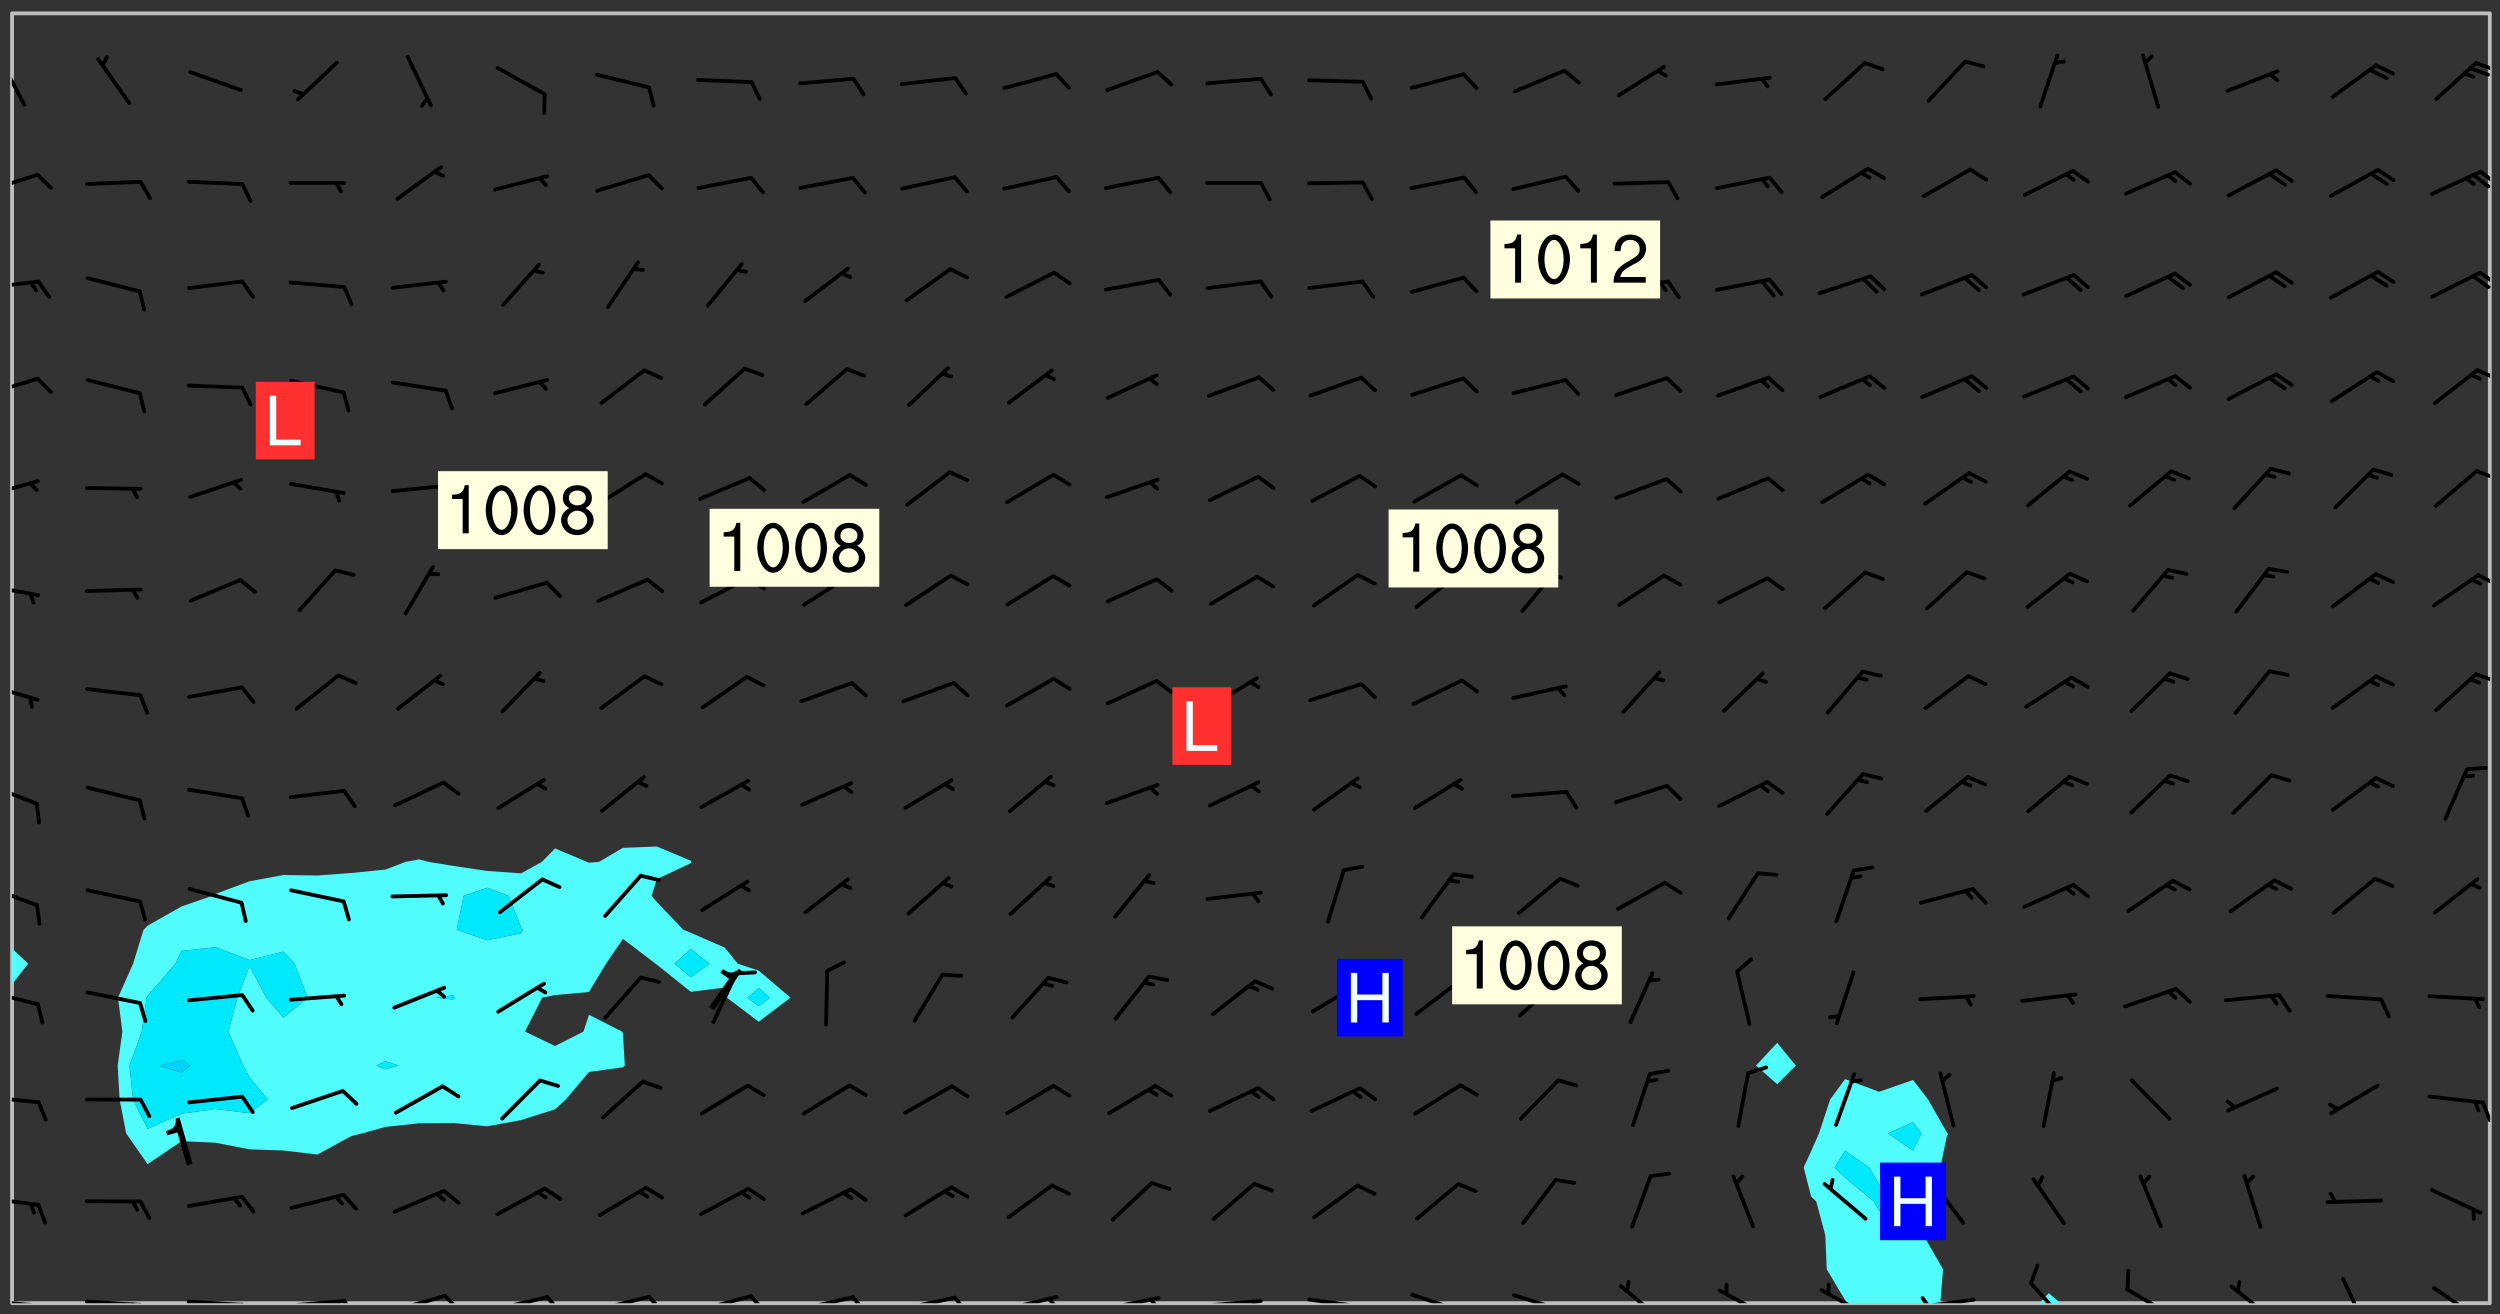 <svg xmlns="http://www.w3.org/2000/svg" role="img" xmlns:xlink="http://www.w3.org/1999/xlink" viewBox="142.45 309.95 326.84 171.84"><rect x="142.45" y="309.95" width="326.84" height="171.84" fill="#333333" stroke="none"/><defs><clipPath id="a"><path d="M144 438h1v42.328h-1zm0 0"/></clipPath><clipPath id="b"><path d="M144 311.672h1V434h-1zm0 0"/></clipPath><clipPath id="c"><path d="M144 311.672h324v168.656H144zm0 0"/></clipPath><clipPath id="d"><path d="M378 451h20v29.328h-20zm0 0"/></clipPath><clipPath id="e"><path d="M409 479h3v1.328h-3zm0 0"/></clipPath><clipPath id="f"><path d="M467 311.672h1v168.656h-1zm0 0"/></clipPath><clipPath id="g"><path d="M144 479h4v1.328h-4zm0 0"/></clipPath><clipPath id="h"><path d="M147 480h2v.328h-2zm0 0"/></clipPath><clipPath id="i"><path d="M153 479h9v1.328h-9zm0 0"/></clipPath><clipPath id="j"><path d="M160 480h3v.328h-3zm0 0"/></clipPath><clipPath id="k"><path d="M159 480h2v.328h-2zm0 0"/></clipPath><clipPath id="l"><path d="M166 479h9v1.328h-9zm0 0"/></clipPath><clipPath id="m"><path d="M173 480h3v.328h-3zm0 0"/></clipPath><clipPath id="n"><path d="M180 479h8v1.328h-8zm0 0"/></clipPath><clipPath id="o"><path d="M187 479h3v1.328h-3zm0 0"/></clipPath><clipPath id="p"><path d="M193 479h8v1.328h-8zm0 0"/></clipPath><clipPath id="q"><path d="M200 479h3v1.328h-3zm0 0"/></clipPath><clipPath id="r"><path d="M206 479h9v1.328h-9zm0 0"/></clipPath><clipPath id="s"><path d="M213 479h3v1.328h-3zm0 0"/></clipPath><clipPath id="t"><path d="M220 479h8v1.328h-8zm0 0"/></clipPath><clipPath id="u"><path d="M227 479h3v1.328h-3zm0 0"/></clipPath><clipPath id="v"><path d="M233 479h8v1.328h-8zm0 0"/></clipPath><clipPath id="w"><path d="M240 479h3v1.328h-3zm0 0"/></clipPath><clipPath id="x"><path d="M246 479h9v1.328h-9zm0 0"/></clipPath><clipPath id="y"><path d="M253 479h3v1.328h-3zm0 0"/></clipPath><clipPath id="z"><path d="M260 479h8v1.328h-8zm0 0"/></clipPath><clipPath id="A"><path d="M267 479h3v1.328h-3zm0 0"/></clipPath><clipPath id="B"><path d="M273 479h8v1.328h-8zm0 0"/></clipPath><clipPath id="C"><path d="M279 479h2v1.328h-2zm0 0"/></clipPath><clipPath id="D"><path d="M286 479h9v1.328h-9zm0 0"/></clipPath><clipPath id="E"><path d="M292 479h2v1.328h-2zm0 0"/></clipPath><clipPath id="F"><path d="M300 479h8v1.328h-8zm0 0"/></clipPath><clipPath id="G"><path d="M306 479h2v1.328h-2zm0 0"/></clipPath><clipPath id="H"><path d="M313 479h8v1.328h-8zm0 0"/></clipPath><clipPath id="I"><path d="M319 480h2v.328h-2zm0 0"/></clipPath><clipPath id="J"><path d="M326 478h8v2.328h-8zm0 0"/></clipPath><clipPath id="K"><path d="M340 479h8v1.328h-8zm0 0"/></clipPath><clipPath id="L"><path d="M354 477h6v3.328h-6zm0 0"/></clipPath><clipPath id="M"><path d="M367 478h7v2.328h-7zm0 0"/></clipPath><clipPath id="N"><path d="M380 478h7v2.328h-7zm0 0"/></clipPath><clipPath id="O"><path d="M393 479h8v1.328h-8zm0 0"/></clipPath><clipPath id="P"><path d="M393 479h2v1.328h-2zm0 0"/></clipPath><clipPath id="Q"><path d="M407 477h6v3.328h-6zm0 0"/></clipPath><clipPath id="R"><path d="M420 478h7v2.328h-7zm0 0"/></clipPath><clipPath id="S"><path d="M433 477h7v3.328h-7zm0 0"/></clipPath><clipPath id="T"><path d="M448 476h4v4.328h-4zm0 0"/></clipPath><clipPath id="U"><path d="M460 478h7v2.328h-7zm0 0"/></clipPath><clipPath id="V"><path d="M144 466h4v2h-4zm0 0"/></clipPath><clipPath id="W"><path d="M144 453h4v2h-4zm0 0"/></clipPath><clipPath id="X"><path d="M466 453h2v4h-2zm0 0"/></clipPath><clipPath id="Y"><path d="M144 439h4v3h-4zm0 0"/></clipPath><clipPath id="Z"><path d="M144 425h4v4h-4zm0 0"/></clipPath><clipPath id="aa"><path d="M144 412h4v4h-4zm0 0"/></clipPath><clipPath id="ab"><path d="M144 399h4v3h-4zm0 0"/></clipPath><clipPath id="ac"><path d="M465 397h3v3h-3zm0 0"/></clipPath><clipPath id="ad"><path d="M144 386h4v3h-4zm0 0"/></clipPath><clipPath id="ae"><path d="M466 384h2v3h-2zm0 0"/></clipPath><clipPath id="af"><path d="M144 372h4v4h-4zm0 0"/></clipPath><clipPath id="ag"><path d="M465 371h3v2h-3zm0 0"/></clipPath><clipPath id="ah"><path d="M144 359h4v3h-4zm0 0"/></clipPath><clipPath id="ai"><path d="M466 358h2v2h-2zm0 0"/></clipPath><clipPath id="aj"><path d="M144 346h4v2h-4zm0 0"/></clipPath><clipPath id="ak"><path d="M466 345h2v3h-2zm0 0"/></clipPath><clipPath id="al"><path d="M465 345h3v3h-3zm0 0"/></clipPath><clipPath id="am"><path d="M144 332h4v4h-4zm0 0"/></clipPath><clipPath id="an"><path d="M466 332h2v3h-2zm0 0"/></clipPath><clipPath id="ao"><path d="M465 332h3v3h-3zm0 0"/></clipPath><clipPath id="ap"><path d="M144 317h2v7h-2zm0 0"/></clipPath><clipPath id="aq"><path d="M465 317h3v3h-3zm0 0"/></clipPath><g id="ar" clip-path="url(#clip1)"><path fill="#fff" fill-opacity="0" fill-rule="evenodd" d="M0 0h1000v1000H0zm0 0"/><path fill="#d3d3d3" fill-opacity="0" fill-rule="evenodd" d="M162.152 355.867l-.234.293.059.234.117.172.176.234.293.348.113.059.117-.172.059-.234.176-.176.465-.176h.699l.234.293.289.816.059.176.176.23.352.234.699.699.172.176.234.348.234.41.289.582.41.465.23.234.234.176.117.23.176.293.172 1.164v.234l.059.289.059.117.117.117.348.41.117.172.176.176.176.234.117.172.172.352.059.234.234.406.234-.059-.176.176-.059.93h-.582l-.234-.113-.348.113-.117.117-.059.293-.059.176-.117.172-.465.293-.059.234-.059.113v.645l.059.172v.41l.059.059v.406l.059.406.117.176.059.059.23.641-.059.293v.699l-.059.582v.234l-.059.23-.055.352v1.922l.055.117h.426l-.367.117-.023.352.891 1.168 1.742.539 1.34.359v.539l.09.809.535.715 1.52.27.891-.086.09 1.164.535.18 1.16-.18 2.055-.984 1.16-.363 1.879-.176 1.695-.18-.18.719-1.516.086-1.25.09-.805.27-1.074.809.27.719.535.898-.18.625-.266.809.266 1.078.625.898.805.18 1.25-.18-.266.723.098.504.055.293v.172l.059.293v.406l.176.117.352.117h.406l.293-.176.113-.117.059-.117.117-.23.059-.176.352-.465.23-.176.176-.059.176.059.059.176.117.988.055.469.059.172.117.234.176.059.816.059h.289l.117.234.059.406.059.352v1.105l.117.293.117.348.289.699.176.352.582.754.352.176.172.059.469.234.641.465.348.234.293.176.293.055.23.062.816.348.293.176.113.172.352.352.117.176.523.641v.289l.059.352v.348l.059.352.059.289.117.059.172.059h.176l.582.234.176.117.176.289.176.234.113.234.293.23.117.117v.41l.059.055.289.234.234.117.059.117.117.172.059.117.23.234.059.176.234.059.117.059-.117.113-.059.117v.117l-.117.293-.117.289v.582l.176.117.117.059.059.117.117.117.113.059.176.348.059.352.059.406v.176l-.059.176-.117.699v.172l.117.176.293.293h.406l.176.117.117.172.117.293v.234h-.527l-.23-.234h-.234l-.176.059-.059.699.059.348.117.176.176.41.117.23.289.469.176.055h.523l.234.059.758.641.059.293v.234l.059.059.23.348v.352l-.117.172v.293l.293.289.293.176.172.059.293.176.293.117.582.406.289.234.293.176.219.16.016.012.23.176.641.523.176.234.117.176.176.176.113.172v.641l.117.176.469.117.582.117.234.059.23.113.293.117.113.059.586.352.289.172.176.062.176.055.176.059.699.352.289.176.234.055.289.176.234.117.641.406.293.117.172.059.234.059.41.059.23.059.234.117.059.172-.41.176.469.059.059.293.113.234.176.055.234.059.176.059.406.117.641.234.117.172.059.234v.176l-.059.117-.059.406.234.234.117.059.348.117.641.23.176.117.289.117.176.176.234.465.582 1.105.176.176.348.176.176.117.352.117 1.047.523.234.059.465.113.293.059.465.176.758.582.234.234.348.465.176.176.289.234.816.699.293.176.289.289.293.176.293.289.695.641.176.176.293.234.289.234.469.289.641.582.348.234.234.293.348.348.352.465.934.992.348.406.117.176.234.059.113.117.645.176.23.113.234.059.293.176.23.117.934.699.406.406.234.176.406.176.234.117.816.348.348.234.234.117.293.289.23.117.758.352.352.172.23.059.293.117.234.059.871.176h.816l.469.23.172.059.875.699.465.117.293.059.176.059.23.059.469.059.348.059.352.059.406.059h.293l.172.059v.23l.176.176h.293l.348.059.352.059.699.117h.641l.465-.234.293-.176.172-.117.41-.172.289-.176.934-.465.469-.293.523-.293.465-.172.465-.176 1.051-.465.289-.117.41-.117.289-.117.527-.176 1.516-.699.582-.348.289-.059.293-.059.348-.117.875-.23.352-.117h.113l.234-.059.875-.234.234-.059h.812l.352-.059.816-.117.172-.059.352-.055.293-.059.23-.059.816-.176.176-.059h.348l.234-.059.465-.117.758-.172.234-.059h.348l.41-.117.289-.059 1.285-.059h.289l.41-.059.23-.059h.176l.875-.117h.406l.41-.117h.348l.352-.113.871-.059h1.75l1.047.289.41.117.289.117.352.117.289.117 1.051.172.289.059h.293l.293.059.172.059.41.059.172.059.117.059h.117l.117.059.352.059h.113l.41.066 1.922.395 1.926.395 1.52.449 1.695.719 2.145.805 1.605-.719 1.43-.805 1.16-1.078 1.25-.449 3.035-.719 1.875-.359 2.145-1.348 2.234-1.254 2.5-1.258 1.695-.449 1.785-.18 1.16-.27.625.539 1.34-.27.715-.988.984-1.344.445-.18.805-.359 1.875-.539 1.785-.449 1.25-.27 1.16-.09 1.699-.09 1.961-.27 1.25-.09h.539l.625-.09h.891l2.145-.18 2.41-.18 2.59-.09 1.695.18 1.609.09 1.43.359 1.16.719 1.875.988 1.16 1.527.266.715.629.09.355.898.535.539.535 1.527 1.074.359h.535l-.805.535.09 1.707.715 2.695.891.805.895.988.715 1.258 1.785.539 1.52-.18.355 1.344 1.609-.805.98-.539.27.27.316-.215.219-.145.801.449.449-.359h.355l.535-.27.539-.719.535-.27.625-.988 1.16.449.84.371 1.395.617 1.695-.18h1.605l1.785.09.18-1.707.535-1.344.805.27.492.848.402.406-.09.539v.359l.715.449.711-.27h1.43l.359.988.445 1.258.715 1.344 1.25.629 1.695.629.715-.18.18-.539.98-.09.449.359.086 1.258-.266.629-.535.18v.539l.715.984.266.539.984.988.801 1.078-.266.359-.09.898-.625 2.332-.355 2.066-.09 1.793-.18.719-.09.539v1.438l-.98 1.883-.359 1.707-.535.898-.805 1.168-.266.539 2.055 1.254.086.359-.355.539-.09-.18v.809l.09 1.438-.445.715-1.074.094-.266.715.535.898.805.719 1.16.809 1.34.27.445.359-.355.449-1.789-.09-1.25-.449-.715-.719-.625-.09-.176 3.59-.188 1.309h89.359V311.703h-55.27v49.082l.762.125 3.289.543 2.023 2.836v2.754l2.352.332 2.348.332h4.051l-1.379 4.16-2.023.707-2.023.703-.543.344-2.594 1.617-.188.117-2.023-2.078-.73-2.742-2.672-2.078-1.375-3.5-.066-.082-1.957-2.672 2.75-1.418v-49.082H294.422v91.414l.117.031.133.012.074.074.105.047.09.059.086.059.09.059.297.297.059.09.031.117.027.117.016.137-.031.117-.059.09-.059.086-.043.105-.047.102-.027.121v.145l.176.27.148.148.074.086.074.074.043.105.062.09.059.086.043.105.059.09.047.102.043.105.059.086.117.18.074.074.062.086.059.09.043.105.059.09.059.086.062.09.059.09.043.102.117.18.074.074.059.086.074.074.09.059.105.047h.148l.133-.016.133.016.102-.047.074-.074.047-.102-.016-.133v-.148l-.047-.105-.027-.117-.047-.102-.027-.121-.043-.102-.062-.09-.043-.102-.043-.105-.031-.117-.016-.133-.012-.137.086-.059.059-.086.121-.031.043.105.016.133v.117l.059.102.059.09.09.059.148.148.059.09.043.105-.012.102.086.059.105.047.086.059.09.059.074.074-.117.027-.105.047-.086.059-.074.074-.059.09-.062.086-.027.121-.047.102-.043.105-.031.117-.012.133-.016.133v.148l.027.117.047.105.043.102.059.09.074.074.09.059.074.074.09.059.059.09.043.105.047.102.117.031.133.016h.148l.117-.031.105.043.043.105.047.102.027.121L299.5 410l.027.117.031.121.027.117.105.043.102.047.133-.016.148.148.062.086.074.074.07.074.09.062.105.043.102.043.117.031.137.016.117-.031.074-.074.027-.117-.012-.133-.031-.121-.027-.117.043-.105h.117l.09.062.117.027h.148l.133.016h.148l.133.016.133-.016h.148l.133-.016.133-.012.137.012.117-.027.133-.016.191-.059-.059.176-.016.133-.027.121-.016.133-.059.086-.133.016-.105.047-.105.043-.117.031-.117.027-.266.031h-.148l-.133.016-.074.074.059.086.148.148.117.18.074.07.09.062.09.059.086.059.09.059.102.043.105.062.105.043.086.059.105.047.102.043.18.117.059.09-.043.102-.047.105.016.133.223.223.059.09.043.102.031.121.043.102.016.133.031.117.012.137.031.117.148.148.102.043.105.043.117.031.133.016.137.016h.117l.117-.031.09-.059.043-.105.047-.102.043-.105.031-.117.012-.133v-.148l-.012-.133-.016-.133-.031-.117-.043-.105-.047-.105-.043-.102-.043-.105-.016-.133.016-.133.027-.117.031-.117.027-.121.047-.102.09-.059.086-.062.074-.074.09-.059.223-.223.059-.086.074-.074.117-.18.059-.086v-.148l-.074-.074-.102-.047-.105-.043-.102-.043-.059-.09-.047-.105-.027-.117.09-.059.117-.031.102-.043.18-.117.148-.148.012-.133-.012-.105-.09-.059-.133.016h-.148l-.133.016-.133-.016-.121-.031-.086-.059-.074-.074-.059-.09-.062-.086-.117-.18-.059-.086.031-.121.086-.059.121-.031.059-.086v-.121l-.031-.117-.059-.09-.059-.086-.047-.105-.027-.117-.016-.133.059-.09.074-.074.09-.059.117-.18.074-.074.059-.086.148-.148.121-.031.133-.016.133.016.074.074.043.105.016.133-.031.117-.117.031-.133.012-.148.148-.043.105-.047.102-.027.121-.031.117v.148l.031.117.043.105.059.09.074.07.074.074.117.031.121.027.117-.027.133-.016h.117l.09.059.074.074.047.105.059.086.102.047.133.016.105.043.086.059-.012.105-.074.074-.18.117-.059.09-.09.059-.07.074-.074.074-.062.09-.027.117-.016.133.016.133-.016.133v.148l.016.133.027.117.031.121.074.074.09.059.086.059.09.059.117.031v.086l-.102.047-.09.059-.266.031-.117.027h-.148l-.105.043-.102.047-.059.09-.062.234-.012.133-.031.121-.016.133v.293l-.012.133.012.137.016.133.133.016.133.012.121.031.086.059.074.074.047.105.043.102.016.133v.445l-.016.133v.445l.031.266.027.117.016.133.031.117.086.211.031.266v.148l-.031.117-.027.117-.031.121-.027.117-.031.117-.031.121-.012.133-.016.133.09.059.117-.031.102.016.047.105-.031.266v.441l-.043.105-.047.105-.043.102-.043.105-.059.086-.031.121-.043.117-.031.117-.016.133.016.133.059.09.105.047.086.059.059.086-.012.137-.031.117-.043.102v.445l-.016.133v.148l-.031.117-.043.105-.027.117-.047.105-.043.102-.031.121-.027.117-.031.133-.031.117-.027.117-.043.105-.031.117-.031.121-.012.133-.016.133v.297l.027.117v.148l.047.398.027.117.059.09.121.031h.148l.133-.016.059.09v.117l-.059.09-.09.059-.102.043-.105.047-.09.059-.086.059-.137.016-.117-.031-.133-.016-.102.047-.062.086-.012.137-.016.133-.031.117-.027.117-.016.133-.031.121v.297l.016.133.031.117v.148l.012.133v.148l-.027.117-.047.102-.027.121-.031.117-.059.09-.074.074-.102.043-.105.047-.117.027-.121.031-.102-.047.059-.086.105-.047.027-.117.031-.117.027-.121.031-.117v-.148l.016-.133-.031-.117-.043-.105-.105.016-.074.074-.102.043-.09.062-.074.074-.043.102-.016.133-.031.117L304.25 426l-.031.117-.027.117-.031.121-.027.117-.031.117-.043.105-.09.059h-.09l-.117-.031-.031-.086.016-.137-.031-.117v-.148l-.012-.133v-.148l-.062-.234-.027-.121-.043-.102-.047-.105-.059-.086-.059-.09-.043-.105-.062-.086-.148-.148-.07-.074-.105-.047-.105-.043-.102-.043-.297-.297-.09-.074-.086-.059-.105-.043-.09-.062-.086-.059-.105-.043-.09-.059-.086-.062-.074-.07-.105-.047-.086-.059-.105-.043-.09-.062-.102-.043-.105-.043-.086-.059-.105-.047-.105-.043-.102-.047-.09-.059-.102-.043-.105-.043-.09-.062-.117-.027-.133-.016-.133.016H299.75l-.133.016-.117-.031-.09-.059-.074-.074-.09-.059-.102-.047h-.148l-.121-.027-.102-.043-.074-.074-.117-.18-.09-.059-.102-.043-.09-.062-.105-.043-.09-.059-.086-.059-.105-.047-.059-.086-.059-.09-.043-.105-.047-.102-.074-.074-.086-.059-.074-.074-.09-.059-.223-.223-.043-.105-.031-.266.105-.043h.145l.105.043.074.074.09.059.086.059.105.047.09.059.148.148.07.074.148.148.062.086.074.074.086.059.074.074.09.062.09.059.086.059.27.176.102.047.105.043.102.043.047-.074.059-.086.074-.074.07-.074.105.043.074.074.059.09.043.102.047.105.043.105.121.027.117-.027.074-.09.043-.105.059-.09.074-.074.105-.043.117-.027.133.012.09.059.148.148.059.09.043.105.047.102.043.105.043.102.105.047.105.043.133.016.086-.059.059-.09.074-.074.105-.043.117.027.105.047.102.043.105.043.102.047.18.117v.117l-.016.133.016.133.016.137.059.086.102.047.121.027.117.031h.148l.117-.031.059-.09.18-.117.059-.09.074-.074.059-.086.117-.18.18-.117.117.031.09.059.043.074-.016.133v.117l.09.059h.148l.133-.016.133-.012.266-.031.105-.043.117-.031.121-.027.074-.074.07-.074.062-.09-.016-.105-.047-.102-.102-.043-.105-.016-.117.027-.266.031h-.148l-.074-.074-.09-.059-.117-.031-.117-.027-.133-.016h-.148l-.133.016h-.297l-.105-.047-.148-.148-.043-.102-.059-.09.223-.223.086-.059.105-.043.117-.031.133-.016.133.016.137.016.102.043.133-.012.09-.062.102-.043.062-.09-.047-.102-.09-.059-.117-.031-.102-.043-.059-.09-.062-.09v-.117l.016-.133.105-.047.074-.07v-.121l-.09-.059-.031-.117.09-.059.074-.074.043-.105.059-.09.047-.102.016-.133v-.148l-.047-.105-.043-.102-.09-.059-.133-.016-.102-.043-.137-.016-.117-.031h-.445l-.133-.016-.133-.012-.133-.016-.117-.031h-.148l-.133-.016-.133-.012-.266-.031-.121-.043-.086-.059-.074-.074v-.148l.012-.133.105-.047.102-.043.133-.016h.152l.133-.016h.293l.121.031.102.043.09.059.234.062.121-.047.09-.059.102-.043.133-.016.105.043.102.047.133.012.121-.027h.145l.121-.031.117-.027.105-.047.074-.074.086-.059.148-.148.059-.086.047-.105.027-.117.016-.105-.102-.043-.09-.059-.117-.031-.105-.043-.09-.062-.074-.086-.074-.074-.102-.043-.105-.047-.102-.043-.059-.09-.047-.102-.086-.211-.062-.086-.059-.09-.074-.074-.086-.059h-.27l-.117.031-.09.059-.102.043-.133.016-.105-.016-.027-.117-.062-.09-.117-.031-.102-.043-.148-.148-.031-.117-.016-.105.074-.074.18-.117.117-.027.117-.031.137.016.102.043.105.043.102.047.105.043.117.031.133.016.117.027.133.016.105-.016.09-.059-.074-.074-.105-.043-.074-.074-.074-.09-.148-.148-.086-.059-.09-.059-.074-.074-.09-.059-.102-.047-.121-.027-.102-.047-.105-.043-.117-.031-.102-.043-.121-.031h-.148l-.117.031-.105.043-.086.062-.18.117-.086.059-.09.059-.105.047-.086.059-.105.043-.102.043-.105.047-.074.074-.059.09-.059.086-.047.105-.059.086-.074.074-.133-.012-.117-.031h-.117l-.074.074-.09.059-.074.074-.09.059-.086.059-.105.047-.102.043-.137.016-.102-.043-.148-.148-.105-.047h-.086l-.105.047-.102.043-.121.031-.117-.031-.074-.074v-.117l.031-.121.074-.07.059-.09.074-.074.117-.031.105-.043h.293l.133-.016.137-.016.102-.043.09-.059.102-.047.09-.059.133-.012.09.059.133.012.09-.059.086-.059.105-.043.09-.059.086-.062.09-.059.148-.148.059-.086.059-.09.105-.043.133-.016.117.027.121.031.059-.059.059-.09.031-.266.027-.117.105.012.133.016.102-.043.09-.059.059-.09.074-.074.059-.09.047-.102.012-.133-.012-.133-.047-.105-.148-.148-.059-.09-.059-.086-.043-.105v-.445l.016-.133v-.148l.012-.133-.059-.059-.09.059-.102-.043-.18-.117-.086-.059-.062-.09-.059-.09-.074-.074-.086-.059-.121.031-.102.012-.105.047-.086.059-.105.043-.148.148-.09.059-.086.059-.09.062-.105.043-.133.016v-.121l.105-.043.117-.031.074-.07.043-.105v-.148l-.027-.117-.148-.148-.133-.016h-.148l-.117.031-.105.043-.102.043-.09.062-.117.027-.074-.074.012-.133-.043-.102-.043-.105-.09-.059-.117.027-.121.031-.117.031-.102.043-.121.031-.102.043-.105.043-.09.059-.102.016v-.117l.016-.133-.059-.09-.074.043-.148.148-.059.09-.074.074-.047.105-.043.102-.074.074-.059.09-.074.074-.059.086-.074.074-.09.062-.074.07-.074.074-.102.016-.133.016-.105-.043v-.121l.148-.148.043-.102.059-.09.047-.102.043-.105.059-.09.031-.117.043-.102.031-.121.027-.117.047-.105.043-.102.043-.105.074-.07.09-.062.09-.059.102-.043h.297l.266-.031.105-.043-.074-.074-.117-.031-.105-.043-.09-.059-.102-.047-.09-.059-.102-.043-.105-.043-.09-.062-.086-.059-.105-.043-.102-.043-.121-.031-.117-.031-.102-.043L297.5 410.25l-.102-.043-.09-.059-.043-.105-.016-.133.102-.043.133-.016.137.016.133-.016.102-.043.059-.09.016-.105-.09-.059-.074-.074-.102-.043-.09-.059-.148-.148-.043-.105-.016-.133v-.293l-.059-.09-.09-.059-.074-.074-.043-.105-.031-.117-.059-.09-.074-.074-.117-.027-.074-.074-.09-.059-.09-.062-.086-.059-.074-.074-.059-.086-.047-.105-.086-.059-.148-.148-.195-.059-.133.016-.102.043-.074.074-.047.102-.043.105-.059.09-.059.086-.297.297-.09.059h-.086l-.062-.086-.043-.105.031-.117.059-.09.027-.117-.012-.133-.09-.062-.105.047-.117.027-.117.031-.27.176-.102.047-.117.027-.105.047-.09.059-.102.043-.059-.086-.047-.105.016-.133.047-.105.07-.074.074-.07.059-.09v-.148l-.043-.105h-.238l-.102.047-.031.117-.027.117-.031.121-.074.043-.133.016-.074-.047-.043-.102-.043-.105-.047-.102-.043-.105-.121.031-.102.043-.133.016-.117.031-.105.043-.09.059-.102.047-.121.027-.133.016-.102-.043-.059-.09-.047-.105-.043-.102-.043-.105v-.117l.059-.09.086-.059.18-.117.102-.047.105-.043.105-.059.102-.043.09-.062.102-.043.105-.059.102-.047.09-.059.105-.043.102-.043.09-.062.102-.043.137-.016.117.031.102.043.121.031.102.043.105.047.102.043.105.043.102.047.105.043.102.043.105.047.086.059.105.043.117.031.105.043.102.047.09.059.105.043.102.043.105.047.117.027.102.047.121.027h.148l.086-.059.016-.102.059-.09-.027-.117-.074-.074-.117-.18-.074-.074-.09-.074-.18-.117-.086-.059-.105-.043-.102-.047-.27-.176-.059-.09-.074-.074-.059-.09-.043-.102-.031-.117-.016-.137v-.562l-.012-.133-.016-.133-.031-.117-.016-.133-.012-.133-.031-.121-.223-.223-.059-.086-.016-.105.031-.117.133-.016v-91.414H172.992v1.453l-.059.234-.352 1.051-.172.523-.117.348-.176.41-.117.172-.234.293-.23.059h-.352l-.117.059-.23.406v.293l.117.176.23.23.117.234.641.758.293.465.176.234.23.352.234.348.641.816.176.465.172.41.117.695.176.469.117 1.398.059.465v.875l.117 1.047v4.781l-.059.465-.352 1.281-.176.523-.113.41-.352.93L172.934 336l-.234.582-.117.176-.172.348-.176.406-.352.816-.059.293-.113.293-.117.289-.059.176-.117.875-.059.406-.059.117-.059.176-.059.172-.23.527-.117.172v.234l-.117.234-.059.172-.176.586v.289l-.059.176v.293l-.059.113-.059.527v.172l-.055.234v2.621l-.176.816-.117.176-.176.234-.117.172-.113.234-.586.934-.23.289-.293.465-.176.234-.289.352-.352.699-.113.23-.176.41-.176.23-.406.527-.816.699-.293.172-.289.234-.176.117-.176.176-.523.406-.527.176-.172.176-.234.055-.641.176h-.758m12.211 31.023l-1.074.449.359.895 1.25-.715.445-.539-.98-.09"/><path fill="#d3d3d3" fill-opacity="0" fill-rule="evenodd" d="M201.508 416.598h-.895l.449.629.98.359.805-.09.445-.988-.176.09-.715-.355-.895.355m154.621 59.07l-.059-.523v-.293l.113-.293.059-.23.469-.469h.113l.117-.113.117-.059h.176l.234-.059h.348l.234.059.117.059.23.172.059.176.117.582v.293l-.117.176-.172.289-.176.176-.527.523-.23.234-.117.059h-.176l-.117-.059-.406-.293-.176-.117-.117-.059-.059-.113-.055-.117m6.641-10.957l-.059-.172v-1.109l.059-.172.176-.059.172-.059h.176l.234-.059.117.059.059.699-.059.172-.117.176-.117.059-.234.523-.113.059h-.234l-.059-.117m9.613-14.391l-.117-.176v-.699l.293-.875.117-.172.176-.352.113-.23.117-.293.352-.758.117-.23.172-.234h.176l.117-.059h.641l.117.059.234.234.172.113.352.293.117.117.113.176v.113l.117.059.117.117v.699l-.059.176v.23l-.059.176-.348 1.051-.117.23-.117.234-.117.059-.23.234-.641.289h-.875l-.41-.117-.641-.465"/><path fill="none" stroke="#bebebe" stroke-linecap="round" stroke-linejoin="round" stroke-miterlimit="10" stroke-width=".5" d="M467.957 311.695H144.027v168.625h323.93v-168.625"/><g clip-path="url(#a)"><path fill="#fff" fill-opacity="0" fill-rule="evenodd" d="M144 475.891v4.438h.004H144v-41.684 37.246"/></g><g clip-path="url(#b)"><path fill="#fff" fill-opacity="0" fill-rule="evenodd" d="M144 431.508v2.418-122.254h.004H144V431.508"/></g><path fill="#50fcfc" fill-rule="evenodd" d="M144 433.926v4.719h.004v-4.715l-.004-.004"/><g clip-path="url(#c)"><path fill="#fff" fill-opacity="0" fill-rule="evenodd" d="M144.004 480.328v-41.684l2.133-2.699-2.133-2.016V311.672h84.324V420.625l-4.438.168-3.133 1.836-1.305.109-.277-.109-4.16-1.758-1.719 1.758-2.723 1.5-4.438-.312-4.438-.66-3.199-.527-1.238-.32-1.781.32-2.66 1.008-4.438.445-4.438.328-4.438-.066-4.441.82-4.438 1.652-.445.254-3.992 1.383-4.438 2.512-.539.543-1.367 4.438-1.973 4.438.574 4.438-.617 4.441.258 4.438.863 4.438 2.801 4.012 4.438-3.004 4.438.203 4.438.867 4.441.152 4.438.531 4.438-2.426 1.391-.336 3.047-.855 4.441-.477 4.438-.031 4.438.43 4.438-.816 4.441-1.41 1.402-1.277 3.035-3.605 4.438-.605.246-.227-.246-4.223-.121-.219-4.316-2.199-.727 2.199-3.711 1.883-3.934-1.883 2.258-4.438 1.676-.344 4.438-.398 2.219-3.695 2.219-3.246 4.273 3.246.164.125 4.438 3.551 4.441-.566.281 1.328 4.156 3.145 4.145-3.145-4.145-3.535-2.738-.902-1.699-2.102-4.441-1.941-.98-.395-3.457-3.625-.699-.812.699-2.191 4.438-2.078.055-.172-.055-.145-4.438-1.859V311.672h146.465v134.613l-2.77 2.977 2.77 2.434 2.43-2.434-2.43-2.977V311.672h93.203v168.656h-56.168l-1.527-1.32-1.242 1.32h-12.938l.355-4.438-2.555-4.438 2.254-4.438-.055-4.441.863-4.168.168-.27-.168-.113-2.461-4.324-1.977-2.555-4.438 1.543-4.438-1.656-1.961 2.668-1.453 4.438-1.023 2.305-.977 2.133.977 3.824.664.617 1.18 4.438.191 4.438 2.402 4.031.438.406H144.004"/></g><path fill="#50fcfc" fill-rule="evenodd" d="M146.137 435.945l-2.133 2.699v-4.715l2.133 2.016m11.953 17.754l-.258-4.438.617-4.441-.574-4.438 1.973-4.438 1.367-4.438.539-.543 4.438-2.512 3.992-1.383.445-.254v6.973l-4.438.477-.812 1.68-3.625 4.191-.137.246-.633 4.438-1.598 4.441.453 4.438 1.914 3.828 4.438-1.98 4.438-.617 4.438.566 2.387-1.797-2.387-2.926-.824-1.512-1.93-4.441 1.172-4.438 1.582-4.129 2.203 4.129 2.238 2.629 3.168-2.629-1.719-4.438-1.449-1.578-4.441 1.098-4.438-1.676v-6.973l4.438-1.652 4.441-.82 4.438.066 4.438-.328 4.438-.445v25.051l-1.148.574 1.148.488 1.742-.488-1.742-.574v-25.051l2.66-1.008 1.781-.32 1.238.32 3.199.527v16.93l-2.293.297 2.293.242.188-.242-.188-.297v-16.93l4.438.66v2.195l-3.074 1.059-.895 4.438 3.969 1.367 4.438-.91.223-.457-.223-.328-1.633-4.109-2.805-1.059v-2.195l4.438.312 2.723-1.5 1.719-1.758 4.16 1.758.277.109 1.305-.109 3.133-1.836 4.438-.168 4.438 1.859.055.145-.055.172-4.438 2.078-.699 2.191.699.812 3.457 3.625.98.395v2.105l-2.137 1.938 2.137 1.762 2.441-1.762-2.441-1.938v-2.105l4.441 1.941 1.699 2.102 2.738.902v2.277l-1.48 1.258 1.48 1.121 1.473-1.121-1.473-1.258v-2.277l4.145 3.535-4.145 3.145-4.156-3.145-.281-1.328-4.441.566-4.438-3.551-.164-.125-4.273-3.246-2.219 3.246-2.219 3.695-4.438.398-1.676.344-2.258 4.438 3.934 1.883 3.711-1.883.727-2.199 4.316 2.199.121.219.246 4.223-.246.227-4.438.605-3.035 3.605-1.402 1.277-4.441 1.41-4.438.816-4.438-.43-4.438.031-4.441.477-3.047.855-1.391.336-4.438 2.426-4.438-.531-4.441-.152-4.438-.867-4.438-.203-4.438 3.004-2.801-4.012-.863-4.438"/><path fill="#00e8fc" fill-rule="evenodd" d="M159.84 453.699l-.453-4.438 1.598-4.441.633-4.438.137-.246 3.625-4.191.812-1.68v14.273l-2.898.723 2.898.93 1.164-.93-1.164-.723v-14.273l4.438-.477 4.438 1.676 4.441-1.098 1.449 1.578 1.719 4.438-3.168 2.629-2.238-2.629-2.203-4.129-1.582 4.129-1.172 4.438 1.93 4.441.824 1.512 2.387 2.926-2.387 1.797-4.438-.566-4.438.617-4.438 1.98-1.914-3.828"/><path fill="#00d4fc" fill-rule="evenodd" d="M166.191 450.191l-2.898-.93 2.898-.723 1.164.723-1.164.93"/><path fill="#00e8fc" fill-rule="evenodd" d="M192.82 449.75l-1.148-.488 1.148-.574 1.742.574-1.742.488m8.879-9.125l-2.293-.242 2.293-.297.188.297-.188.242m4.438-7.75l-3.969-1.367.895-4.438 3.074-1.059 2.805 1.059 1.633 4.109.223.328-.223.457-4.438.91m26.629 4.832l-2.137-1.762 2.137-1.938 2.441 1.938-2.441 1.762m8.879 3.797l-1.48-1.121 1.48-1.258 1.473 1.258-1.473 1.121"/><path fill="#50fcfc" fill-rule="evenodd" d="M374.793 451.695l-2.77-2.434 2.77-2.977 2.43 2.977-2.43 2.434"/><g clip-path="url(#d)"><path fill="#50fcfc" fill-rule="evenodd" d="M379.234 466.398l-.977-3.824.977-2.133 1.023-2.305 1.453-4.438 1.961-2.668v9.352l-1.375 2.191 1.375 1.355 3.762 3.086.676 1.207 3.594-1.207-3.594-2.219-1.293-2.223-3.145-2.191v-9.352l4.438 1.656 4.438-1.543v5.527l-3.277 1.465 3.277 2.23 1.125-2.23-1.125-1.465v-5.527l1.977 2.555 2.461 4.324.168.113-.168.27-.863 4.168.055 4.441-2.254 4.438 2.555 4.438-.355 4.438h-12.012l-.438-.406-2.402-4.031-.191-4.438-1.18-4.438-.664-.617"/></g><path fill="#00e8fc" fill-rule="evenodd" d="M383.672 463.93l-1.375-1.355 1.375-2.191 3.145 2.191 1.293 2.223 3.594 2.219-3.594 1.207-.676-1.207-3.762-3.086m8.875-3.562l-3.277-2.23 3.277-1.465 1.125 1.465-1.125 2.23"/><g clip-path="url(#e)"><path fill="#50fcfc" fill-rule="evenodd" d="M409.059 480.328l1.242-1.32 1.527 1.32h-2.77"/></g><g clip-path="url(#f)"><path fill="#fff" fill-opacity="0" fill-rule="evenodd" d="M467.996 480.328H468V311.672h-.004H468v168.656h-.004"/></g><path fill="#fff" fill-opacity="0" fill-rule="evenodd" d="M231.473 441.207l4.762 3.379L242 436.465l-4.762-3.379-5.766 8.121"/><path fill-rule="evenodd" d="M239.031 436.605l.414.293-3.645 5.133-.641-.453 2.598-3.664-1.129-.801.32-.453.492.27.238.102.238.062h.25l.262-.07.285-.156.316-.262"/><path fill="#fff" fill-opacity="0" fill-rule="evenodd" d="M164.266 464.957l5.621-1.582-2.699-9.59-5.621 1.582 2.699 9.59"/><path fill-rule="evenodd" d="M165.43 456.184l.492-.137 1.703 6.059-.754.215-1.219-4.324-1.336.379-.152-.535.523-.215.227-.121.199-.148.156-.191.109-.25.059-.32-.008-.41"/><g clip-path="url(#g)"><path fill="none" stroke="#000" stroke-linecap="round" stroke-linejoin="round" stroke-miterlimit="10" stroke-width=".5" d="M147.5 480.645l-7-.633"/></g><g clip-path="url(#h)"><path fill="none" stroke="#000" stroke-linecap="round" stroke-linejoin="round" stroke-miterlimit="10" stroke-width=".5" d="M147.5 480.645l.953 2.262"/></g><g clip-path="url(#i)"><path fill="none" stroke="#000" stroke-linecap="round" stroke-linejoin="round" stroke-miterlimit="10" stroke-width=".5" d="M160.82 480.547l-7.012-.434"/></g><g clip-path="url(#j)"><path fill="none" stroke="#000" stroke-linecap="round" stroke-linejoin="round" stroke-miterlimit="10" stroke-width=".5" d="M160.82 480.547l1.02 2.23"/></g><g clip-path="url(#k)"><path fill="none" stroke="#000" stroke-linecap="round" stroke-linejoin="round" stroke-miterlimit="10" stroke-width=".5" d="M159.801 480.48l.508 1.117"/></g><g clip-path="url(#l)"><path fill="none" stroke="#000" stroke-linecap="round" stroke-linejoin="round" stroke-miterlimit="10" stroke-width=".5" d="M174.137 480.531l-7.016-.406"/></g><g clip-path="url(#m)"><path fill="none" stroke="#000" stroke-linecap="round" stroke-linejoin="round" stroke-miterlimit="10" stroke-width=".5" d="M174.137 480.531l1.027 2.23"/></g><g clip-path="url(#n)"><path fill="none" stroke="#000" stroke-linecap="round" stroke-linejoin="round" stroke-miterlimit="10" stroke-width=".5" d="M187.445 480.023l-7 .609"/></g><g clip-path="url(#o)"><path fill="none" stroke="#000" stroke-linecap="round" stroke-linejoin="round" stroke-miterlimit="10" stroke-width=".5" d="M187.445 480.023l1.336 2.059"/></g><g clip-path="url(#p)"><path fill="none" stroke="#000" stroke-linecap="round" stroke-linejoin="round" stroke-miterlimit="10" stroke-width=".5" d="M200.641 479.375l-6.762 1.91"/></g><g clip-path="url(#q)"><path fill="none" stroke="#000" stroke-linecap="round" stroke-linejoin="round" stroke-miterlimit="10" stroke-width=".5" d="M200.641 479.375l1.699 1.77"/></g><g clip-path="url(#r)"><path fill="none" stroke="#000" stroke-linecap="round" stroke-linejoin="round" stroke-miterlimit="10" stroke-width=".5" d="M214 479.539l-6.848 1.582"/></g><g clip-path="url(#s)"><path fill="none" stroke="#000" stroke-linecap="round" stroke-linejoin="round" stroke-miterlimit="10" stroke-width=".5" d="M214 479.539l1.609 1.852"/></g><g clip-path="url(#t)"><path fill="none" stroke="#000" stroke-linecap="round" stroke-linejoin="round" stroke-miterlimit="10" stroke-width=".5" d="M227.305 479.496l-6.828 1.668"/></g><g clip-path="url(#u)"><path fill="none" stroke="#000" stroke-linecap="round" stroke-linejoin="round" stroke-miterlimit="10" stroke-width=".5" d="M227.305 479.496l1.633 1.828"/></g><g clip-path="url(#v)"><path fill="none" stroke="#000" stroke-linecap="round" stroke-linejoin="round" stroke-miterlimit="10" stroke-width=".5" d="M240.598 479.414l-6.785 1.828"/></g><g clip-path="url(#w)"><path fill="none" stroke="#000" stroke-linecap="round" stroke-linejoin="round" stroke-miterlimit="10" stroke-width=".5" d="M240.598 479.414l1.676 1.793"/></g><g clip-path="url(#x)"><path fill="none" stroke="#000" stroke-linecap="round" stroke-linejoin="round" stroke-miterlimit="10" stroke-width=".5" d="M253.945 479.551l-6.852 1.559"/></g><g clip-path="url(#y)"><path fill="none" stroke="#000" stroke-linecap="round" stroke-linejoin="round" stroke-miterlimit="10" stroke-width=".5" d="M253.945 479.551l1.605 1.855"/></g><g clip-path="url(#z)"><path fill="none" stroke="#000" stroke-linecap="round" stroke-linejoin="round" stroke-miterlimit="10" stroke-width=".5" d="M267.273 479.605l-6.875 1.449"/></g><g clip-path="url(#A)"><path fill="none" stroke="#000" stroke-linecap="round" stroke-linejoin="round" stroke-miterlimit="10" stroke-width=".5" d="M267.273 479.605l1.574 1.879"/></g><g clip-path="url(#B)"><path fill="none" stroke="#000" stroke-linecap="round" stroke-linejoin="round" stroke-miterlimit="10" stroke-width=".5" d="M280.57 479.516l-6.836 1.629"/></g><g clip-path="url(#C)"><path fill="none" stroke="#000" stroke-linecap="round" stroke-linejoin="round" stroke-miterlimit="10" stroke-width=".5" d="M279.574 479.75l.812.922"/></g><g clip-path="url(#D)"><path fill="none" stroke="#000" stroke-linecap="round" stroke-linejoin="round" stroke-miterlimit="10" stroke-width=".5" d="M293.914 479.652l-6.895 1.355"/></g><g clip-path="url(#E)"><path fill="none" stroke="#000" stroke-linecap="round" stroke-linejoin="round" stroke-miterlimit="10" stroke-width=".5" d="M292.91 479.848l.773.953"/></g><g clip-path="url(#F)"><path fill="none" stroke="#000" stroke-linecap="round" stroke-linejoin="round" stroke-miterlimit="10" stroke-width=".5" d="M307.281 480.031l-7 .594"/></g><g clip-path="url(#G)"><path fill="none" stroke="#000" stroke-linecap="round" stroke-linejoin="round" stroke-miterlimit="10" stroke-width=".5" d="M306.262 480.117l.668 1.031"/></g><g clip-path="url(#H)"><path fill="none" stroke="#000" stroke-linecap="round" stroke-linejoin="round" stroke-miterlimit="10" stroke-width=".5" d="M320.578 480.809l-6.961-.961"/></g><g clip-path="url(#I)"><path fill="none" stroke="#000" stroke-linecap="round" stroke-linejoin="round" stroke-miterlimit="10" stroke-width=".5" d="M319.562 480.668l.422 1.152"/></g><g clip-path="url(#J)"><path fill="none" stroke="#000" stroke-linecap="round" stroke-linejoin="round" stroke-miterlimit="10" stroke-width=".5" d="M333.746 481.441l-6.668-2.223"/></g><g clip-path="url(#K)"><path fill="none" stroke="#000" stroke-linecap="round" stroke-linejoin="round" stroke-miterlimit="10" stroke-width=".5" d="M340.375 479.273l6.703 2.109"/></g><g clip-path="url(#L)"><path fill="none" stroke="#000" stroke-linecap="round" stroke-linejoin="round" stroke-miterlimit="10" stroke-width=".5" d="M354.344 478.078l5.395 4.504"/></g><path fill="none" stroke="#000" stroke-linecap="round" stroke-linejoin="round" stroke-miterlimit="10" stroke-width=".5" d="M355.129 478.73l.25-1.199"/><g clip-path="url(#M)"><path fill="none" stroke="#000" stroke-linecap="round" stroke-linejoin="round" stroke-miterlimit="10" stroke-width=".5" d="M367.262 478.668l6.191 3.324"/></g><path fill="none" stroke="#000" stroke-linecap="round" stroke-linejoin="round" stroke-miterlimit="10" stroke-width=".5" d="M368.16 479.152l.008-1.23"/><g clip-path="url(#N)"><path fill="none" stroke="#000" stroke-linecap="round" stroke-linejoin="round" stroke-miterlimit="10" stroke-width=".5" d="M380.602 478.617l6.141 3.422"/></g><path fill="none" stroke="#000" stroke-linecap="round" stroke-linejoin="round" stroke-miterlimit="10" stroke-width=".5" d="M381.496 479.117l.023-1.227"/><g clip-path="url(#O)"><path fill="none" stroke="#000" stroke-linecap="round" stroke-linejoin="round" stroke-miterlimit="10" stroke-width=".5" d="M393.504 480.789l6.965-.922"/></g><g clip-path="url(#P)"><path fill="none" stroke="#000" stroke-linecap="round" stroke-linejoin="round" stroke-miterlimit="10" stroke-width=".5" d="M394.516 480.656l-.711-1"/></g><g clip-path="url(#Q)"><path fill="none" stroke="#000" stroke-linecap="round" stroke-linejoin="round" stroke-miterlimit="10" stroke-width=".5" d="M407.969 477.703l4.664 5.254"/></g><path fill="none" stroke="#000" stroke-linecap="round" stroke-linejoin="round" stroke-miterlimit="10" stroke-width=".5" d="M407.969 477.703l.855-2.301"/><g clip-path="url(#R)"><path fill="none" stroke="#000" stroke-linecap="round" stroke-linejoin="round" stroke-miterlimit="10" stroke-width=".5" d="M420.59 478.543l6.055 3.57"/></g><path fill="none" stroke="#000" stroke-linecap="round" stroke-linejoin="round" stroke-miterlimit="10" stroke-width=".5" d="M420.59 478.543l.109-2.449"/><g clip-path="url(#S)"><path fill="none" stroke="#000" stroke-linecap="round" stroke-linejoin="round" stroke-miterlimit="10" stroke-width=".5" d="M434.195 478.125l5.473 4.406"/></g><path fill="none" stroke="#000" stroke-linecap="round" stroke-linejoin="round" stroke-miterlimit="10" stroke-width=".5" d="M434.992 478.766l.23-1.203"/><g clip-path="url(#T)"><path fill="none" stroke="#000" stroke-linecap="round" stroke-linejoin="round" stroke-miterlimit="10" stroke-width=".5" d="M448.781 477.137l2.93 6.387"/></g><g clip-path="url(#U)"><path fill="none" stroke="#000" stroke-linecap="round" stroke-linejoin="round" stroke-miterlimit="10" stroke-width=".5" d="M466.453 482.328l-5.781-3.996"/></g><g clip-path="url(#V)"><path fill="none" stroke="#000" stroke-linecap="round" stroke-linejoin="round" stroke-miterlimit="10" stroke-width=".5" d="M147.484 467.477l-6.969-.926"/></g><path fill="none" stroke="#000" stroke-linecap="round" stroke-linejoin="round" stroke-miterlimit="10" stroke-width=".5" d="M147.484 467.477l.855 2.297m-1.871-2.434l.43 1.152m13.93-1.465L153.801 467m7.027.027l1.145 2.172m-2.168-2.176l.574 1.086m13.715-1.695l-6.926 1.199m6.926-1.199l1.504 1.938m-2.512-1.762l.75.969m13.516-1.406l-6.812 1.723m6.812-1.723L189 467.973m-2.641-1.57l.824.91m13.312-1.668l-6.473 2.738m6.473-2.738l1.906 1.547m-2.848-1.148l.953.773m13.156-1.477l-6.18 3.348m6.18-3.348l2.047 1.359m-2.945-.871l1.023.68m13.129-1.273l-6.055 3.559m6.055-3.559l2.094 1.281m-2.973-.766l1.043.645m13.223-1.035l-6.199 3.309m6.199-3.309l2.035 1.367m-2.938-.887l1.02.684m13.234-1.094l-6.273 3.168m6.273-3.168l2.004 1.414m-2.914-.953l1 .707m13.074-1.434l-5.973 3.699m5.973-3.699l2.121 1.234m-2.988-.695l1.059.617m12.977-1.379l-5.676 4.145m5.676-4.145l2.207 1.066m10.832-1.398l-5.121 4.809m5.121-4.809l2.32.789m11.09-.684l-5.316 4.598m5.316-4.598l2.289.887m11.211-.656l-5.684 4.137m5.684-4.137l2.207 1.074m10.961-1.262l-5.391 4.512m5.391-4.512l2.273.926m10.465-1.473l-4.238 5.605m4.238-5.605l2.426.387m9.98-.883l-2.418 6.598m2.418-6.598l2.43-.336m8.391.363l2.57 6.543m-2.195-5.59l.797-.934m10.746.98l5.363 4.543m-4.582-3.883l.262-1.195m12.824.012l4.262 5.59m-3.641-4.777l.512-1.113m12.312.207l4 5.777m-3.418-4.938l.562-1.09m12.84-.113l2.66 6.504m-2.27-5.559l.781-.941m12.414-.102l2.121 6.699m-1.812-5.727l.859-.875m9.695 3.359l7.023-.215m-6 .184l-.609-1.066m19.594 2.48l-6.363-2.98m5.438 2.547l.062 1.227"/><g clip-path="url(#W)"><path fill="none" stroke="#000" stroke-linecap="round" stroke-linejoin="round" stroke-miterlimit="10" stroke-width=".5" d="M147.496 454.055l-6.992-.711"/></g><path fill="none" stroke="#000" stroke-linecap="round" stroke-linejoin="round" stroke-miterlimit="10" stroke-width=".5" d="M147.496 454.055l.926 2.273m12.406-2.617l-7.027-.023m7.027.023l1.145 2.168m12.152-2.555l-6.988.75m6.988-.75l1.375 2.031m11.773-2.781l-6.656 2.246m6.656-2.246l1.785 1.688m11.262-2.289l-6.121 3.449m6.121-3.449l2.066 1.324m10.668-2.09l-4.957 4.98m4.957-4.98l2.348.715m11.102-.574l-5.227 4.703m5.227-4.703l2.305.84m11.398-.312l-6.004 3.648m6.004-3.648l2.109 1.254m11.195-1.27l-5.984 3.68m5.984-3.68l2.117 1.242m11.262-1.141l-6.109 3.473m6.109-3.473l2.07 1.316m11.219-1.359l-6.059 3.562m6.059-3.562l2.09 1.281m11.223-1.289l-6.051 3.578m6.051-3.578l2.094 1.281m-2.977-.762l1.047.641m13.301-.871l-6.355 3m6.355-3l1.969 1.469m-2.891-1.031l.98.734m13.262-1.168l-6.359 2.992m6.359-2.992l1.961 1.469m-2.887-1.035l.98.738m13.055-1.547l-5.949 3.738m5.949-3.738l2.129 1.223m10.66-1.871l-4.898 5.039m4.898-5.039l2.355.684m9.605-1.504l-2.191 6.676m2.191-6.676l2.418-.418m-2.738 1.391l1.211-.211M371 450.246l-1.289 6.906M371 450.246l2.34-.738m11.516.883l-2.371 6.617m2.027-5.652l1.215-.18m10.414-.887l1.691 6.82m-1.445-5.828l.914-.82m13.668-.211l-1.336 6.898m1.141-5.895l1.176-.359m9.211.293l4.91 5.023m7.652-1.082l6.418-2.863m-5.484 2.449l-.969-.754m13.539 1.531l6.039-3.59m-5.16 3.07l-1.051-.637m19.996-.238l-6.98-.801"/><g clip-path="url(#X)"><path fill="none" stroke="#000" stroke-linecap="round" stroke-linejoin="round" stroke-miterlimit="10" stroke-width=".5" d="M467.051 454.098l.898 2.285"/></g><path fill="none" stroke="#000" stroke-linecap="round" stroke-linejoin="round" stroke-miterlimit="10" stroke-width=".5" d="M466.035 453.984l.449 1.141"/><g clip-path="url(#Y)"><path fill="none" stroke="#000" stroke-linecap="round" stroke-linejoin="round" stroke-miterlimit="10" stroke-width=".5" d="M147.406 441.25l-6.812-1.73"/></g><path fill="none" stroke="#000" stroke-linecap="round" stroke-linejoin="round" stroke-miterlimit="10" stroke-width=".5" d="M147.406 441.25l.582 2.383m12.77-2.551l-6.887-1.395m6.887 1.395l.699 2.352m12.668-3.395l-6.992.691m6.992-.691l1.363 2.039m11.961-1.961l-7.008.531m5.988-.453l.656 1.039m13.438-2.148l-6.527 2.598m5.578-2.223l.938.797m13.059-1.711l-5.992 3.672m5.121-3.137l1.059.621m12.461-1.953l-4.656 5.266m4.656-5.266l2.383.57m10.094-1.117l-2.98 6.363m2.98-6.363l2.453-.125m9.453-.207l-.16 7.023m.16-7.023l2.191-1.102m12.863 1.609l-3.645 6.008m3.645-6.008l2.453.141m11.406.266l-4.727 5.199m4.727-5.199l2.375.605m-3.062.148l1.188.305m12.633-1.215l-4.363 5.508m4.363-5.508l2.414.445m-3.051.355l1.207.223m13.332-.43l-5.539 4.32m5.539-4.32l2.242 1m-3.047-.371l1.121.5m13.25-.762l-6.043 3.586m6.043-3.586l2.098 1.277m-2.977-.754l1.047.637m12.926-1.488l-5.598 4.246m5.598-4.246l2.227 1.027m-3.043-.41l1.113.516m12.82-1.371l-5.203 4.723m5.203-4.723l2.309.828m-3.066-.141l1.156.414m11.754-1.945l-2.879 6.41m2.461-5.48l1.223-.078m10.266-1.066l1.609 6.84m-1.609-6.84l1.844-1.621m11.18 8.379l2.195-6.676m-1.875 5.703l-1.211.207m18.812-2.773l-7.02.398m5.996-.34l.637 1.051m13.68-1.34l-6.977.859m5.961-.734l.703 1.004m13.465-1.836l-6.648 2.277m6.648-2.277l1.789 1.676m-2.758-1.344l.895.836m13.562-.367l-6.996.676m6.996-.676l1.355 2.043m-2.375-1.945l.68 1.023m13.664-.562l-7.016-.441m7.016.441l1.012 2.234m12.305-2.277l-7.016-.359m5.996.309l.52 1.113"/><g clip-path="url(#Z)"><path fill="none" stroke="#000" stroke-linecap="round" stroke-linejoin="round" stroke-miterlimit="10" stroke-width=".5" d="M147.289 428.301l-6.578-2.465"/></g><path fill="none" stroke="#000" stroke-linecap="round" stroke-linejoin="round" stroke-miterlimit="10" stroke-width=".5" d="M147.289 428.301l.32 2.434m13.141-2.934l-6.871-1.465m6.871 1.465l.676 2.359m12.598-2.188l-6.789-1.809m6.789 1.809l.555 2.391m12.805-2.57l-6.875-1.449m6.875 1.449l.68 2.359m12.711-3.164l-7.027.16m6.004-.137l.602 1.07m13.004-3.16l-5.562 4.293m5.562-4.293l2.238 1.008m10.625-1.492l-4.66 5.262m4.66-5.262l2.387.574m11.574.188l-5.949 3.738m5.086-3.191l1.062.609m12.918-1.438l-5.555 4.301m4.746-3.676l1.121.504m12.859-1.305l-5.27 4.652m4.504-3.973l1.148.43m12.891-1.156l-5.184 4.746m4.43-4.055l1.156.41m12.551-1.441l-4.461 5.426m3.812-4.637l1.203.242m14.02 1.266l-6.977.832m5.961-.711l.699 1.008m11.18-4.07l-2.07 6.715m2.07-6.715l2.406-.461m11.953.988l-4.164 5.66m4.164-5.66l2.43.355m-3.035.469l1.215.18m13.328-.418l-5.406 4.488m5.406-4.488l2.27.93m11.41-.395l-6.137 3.422m6.137-3.422l2.062 1.328m10.094-2.57l-3.82 5.902m3.82-5.902l2.445.211m10.105-.582l-2.289 6.645m2.289-6.645l2.422-.383m-2.758 1.352l1.215-.195m14.688 1.652l-6.793 1.797m6.793-1.797l1.668 1.797m-2.656-1.539l.832.902m13.281-1.703l-6.41 2.879m6.41-2.879l1.938 1.508m-2.871-1.09l.969.754m12.98-1.707l-5.812 3.949m5.812-3.949l2.168 1.145m-3.016-.57l1.086.574m13.039-1.203l-5.738 4.059m5.738-4.059l2.191 1.105m-3.027-.516l1.098.555m12.902-1.344l-5.434 4.457m5.434-4.457l2.262.945m11.098-.887l-5.523 4.344m4.719-3.715l1.121.496"/><g clip-path="url(#aa)"><path fill="none" stroke="#000" stroke-linecap="round" stroke-linejoin="round" stroke-miterlimit="10" stroke-width=".5" d="M147.27 415.039l-6.539-2.574"/></g><path fill="none" stroke="#000" stroke-linecap="round" stroke-linejoin="round" stroke-miterlimit="10" stroke-width=".5" d="M147.27 415.039l.277 2.438m13.184-2.891l-6.828-1.664m6.828 1.664l.605 2.379m12.766-2.656l-6.941-1.109m6.941 1.109l.793 2.32m12.539-3.293l-6.977.836m6.977-.836l1.402 2.016m11.602-3.098l-6.355 2.996m6.355-2.996l1.965 1.469m11.164-1.812l-5.984 3.688m5.113-3.152l1.059.621m12.875-1.512l-5.48 4.398m4.684-3.758l1.129.484m13.309-.648l-6.125 3.445m5.23-2.945l1.035.664m13.328-.855l-6.434 2.828m5.496-2.418l.965.762m13.082-1.566l-6.023 3.617m5.148-3.094l1.051.633m12.82-1.605l-5.387 4.516m4.602-3.859l1.137.461m13.578-.043l-6.617 2.367m5.656-2.023l.906.828m13.23-1.504l-6.34 3.031m5.418-2.59l.988.727m12.938-1.695l-5.715 4.086m4.883-3.492l1.102.547m13.176-.945l-5.977 3.695m5.109-3.156l1.059.617m13.637.414l-7.004.555m7.004-.555l1.32 2.066m11.84-2.863l-6.691 2.148m6.691-2.148l1.758 1.711M373.5 412.184l-6.285 3.141m6.285-3.141l1.996 1.422m-2.91-.965l.996.711m12.441-2.207l-4.707 5.219m4.707-5.219l2.383.594m-3.066.164l1.191.301m13.176-.672l-5.441 4.445m5.441-4.445l2.262.949m-3.055-.301l1.133.473M413 411.5l-5.395 4.504M413 411.5l2.27.926m-3.055-.27l1.137.461m12.801-1.293l-5.074 4.859m5.074-4.859l2.332.766m-3.07-.059l1.168.383m12.848-1.133l-4.996 4.941m4.996-4.941l2.344.73m11.301-.348l-5.652 4.176m5.652-4.176l2.211 1.059m-3.035-.449l1.105.527m11.609-2.27l-2.805 6.445m2.805-6.445l2.445-.191m-2.855 1.129l1.223-.098"/><g clip-path="url(#ab)"><path fill="none" stroke="#000" stroke-linecap="round" stroke-linejoin="round" stroke-miterlimit="10" stroke-width=".5" d="M147.367 401.438l-6.734-1.996"/></g><path fill="none" stroke="#000" stroke-linecap="round" stroke-linejoin="round" stroke-miterlimit="10" stroke-width=".5" d="M146.387 401.145l.246 1.203m14.172-1.504l-6.98-.812m6.98.812l.895 2.285m12.391-3.312l-6.918 1.242m6.918-1.242l1.516 1.93m11.094-3.492l-5.508 4.367m5.508-4.367l2.246.984m11.086-.961l-5.543 4.324m4.734-3.695l1.121.5m12.676-1.492l-4.887 5.051m4.176-4.316l1.18.34m13.234-.629l-5.664 4.16m5.664-4.16l2.211 1.062m11.164-.977l-5.785 3.984m5.785-3.984l2.18 1.129m11.547-.336l-6.605 2.398m6.605-2.398l1.82 1.645m11.492-1.652l-6.602 2.414m6.602-2.414l1.824 1.641m11.238-2.184l-6.098 3.5m6.098-3.5l2.078 1.309m11.379-1.031l-6.383 2.945m6.383-2.945l1.953 1.488m11.168-1.848l-5.992 3.668m5.121-3.137l1.055.625m13.488-.379l-6.703 2.109m6.703-2.109l1.746 1.723m11.375-2.203l-6.32 3.074m6.32-3.074l1.984 1.445m11.602-.668l-6.859 1.516m5.863-1.293l.793.934m12.449-3l-4.723 5.203m4.035-4.445l1.188.301m12.988-.891l-5.07 4.867m4.332-4.156l1.168.383m12.633-1.332l-4.562 5.344m4.562-5.344l2.395.531m-3.059.246l1.199.266m13.312-.473l-5.629 4.203m5.629-4.203l2.219 1.051m11.234-.852l-5.906 3.809m5.906-3.809l2.145 1.195m-3.004-.641l1.07.598m12.66-1.711l-5.016 4.922m5.016-4.922l2.34.742m-3.07-.023l1.172.367m12.586-1.348l-4.441 5.449m4.441-5.449l2.406.473m11.531.184l-5.684 4.133m5.684-4.133l2.203 1.078m-3.031-.477l1.102.539m12.812-1.418l-5.23 4.691"/><g clip-path="url(#ac)"><path fill="none" stroke="#000" stroke-linecap="round" stroke-linejoin="round" stroke-miterlimit="10" stroke-width=".5" d="M466.176 398.094l2.305.84"/></g><path fill="none" stroke="#000" stroke-linecap="round" stroke-linejoin="round" stroke-miterlimit="10" stroke-width=".5" d="M465.414 398.773l1.152.422"/><g clip-path="url(#ad)"><path fill="none" stroke="#000" stroke-linecap="round" stroke-linejoin="round" stroke-miterlimit="10" stroke-width=".5" d="M147.457 387.758l-6.914-1.27"/></g><path fill="none" stroke="#000" stroke-linecap="round" stroke-linejoin="round" stroke-miterlimit="10" stroke-width=".5" d="M146.449 387.574l.371 1.168m14.008-1.723l-7.023.207m6-.176l.609 1.062m13.461-2.34l-6.488 2.703m6.488-2.703l1.895 1.555m10.527-2.816l-4.703 5.223m4.703-5.223l2.379.594m10.363-1.012l-3.559 6.059m3.043-5.176l1.223.051m14.199 1.105l-6.742 1.98m6.742-1.98l1.719 1.754m11.449-2.16l-6.449 2.793m6.449-2.793l1.918 1.531m11.297-1.746l-6.246 3.223m6.246-3.223l2.016 1.395m11.137-1.68l-5.918 3.793m5.918-3.793l2.137 1.203m11.152-1.242l-5.867 3.871m5.867-3.871l2.152 1.172m11.211-1.09l-5.965 3.711m5.965-3.711l2.125 1.23m11.41-.828l-6.402 2.902m6.402-2.902l1.941 1.5m11.199-1.828l-6.055 3.559m6.055-3.559l2.094 1.281m11.082-1.5l-5.777 3.996m5.777-3.996l2.18 1.125m11.012-1.293l-5.531 4.332m5.531-4.332l2.246.996m10.559-1.527l-4.508 5.395m3.852-4.609l1.199.254m13.457-.266l-5.879 3.848m5.879-3.848l2.152 1.184m11.359-.84l-6.273 3.16m6.273-3.16l2.004 1.414m10.805-2.164l-5.258 4.66m5.258-4.66l2.297.855m10.988-.887l-5.199 4.727m5.199-4.727l2.309.828m11.176-.629l-5.539 4.324m5.539-4.324l2.242 1m-3.047-.371l1.121.5m12.512-1.641l-4.562 5.348m4.562-5.348l2.395.531m-3.059.246l1.195.266m12.629-1.164l-4.254 5.594m4.254-5.594l2.422.391m-3.043.422l1.211.195m13.406-.328l-5.613 4.23m5.613-4.23l2.223 1.039m-3.039-.422l1.109.52m13.113-1.004l-5.801 3.965"/><g clip-path="url(#ae)"><path fill="none" stroke="#000" stroke-linecap="round" stroke-linejoin="round" stroke-miterlimit="10" stroke-width=".5" d="M466.461 385.141l2.176 1.137"/></g><path fill="none" stroke="#000" stroke-linecap="round" stroke-linejoin="round" stroke-miterlimit="10" stroke-width=".5" d="M465.617 385.715l1.086.57"/><g clip-path="url(#af)"><path fill="none" stroke="#000" stroke-linecap="round" stroke-linejoin="round" stroke-miterlimit="10" stroke-width=".5" d="M147.383 372.859l-6.766 1.898"/></g><path fill="none" stroke="#000" stroke-linecap="round" stroke-linejoin="round" stroke-miterlimit="10" stroke-width=".5" d="M146.398 373.133l.848.891m13.582-.16l-7.027-.109m6.004.094l.559 1.094m13.598-2.258l-6.66 2.246m5.691-1.918l.891.844m13.523.551l-6.922-1.195m5.914 1.023l.383 1.164m13.973-1.945l-6.988.711m5.973-.609l.684 1.02m13.516-1.789l-6.723 2.043m6.723-2.043l1.73 1.738m11.195-2.59l-5.945 3.75m5.945-3.75l2.129 1.219m11.453-.707l-6.48 2.727m6.48-2.727l1.902 1.551m11.211-1.949l-6.078 3.523m6.078-3.523l2.086 1.293m10.988-1.66l-5.594 4.258m5.594-4.258l2.227 1.027m11.312-.691l-6.043 3.586m6.043-3.586l2.098 1.277m11.516-.637l-6.641 2.305m5.676-1.969l.898.836m13.227-1.551l-6.328 3.062m6.328-3.062l1.98 1.449m11.277-1.559l-6.215 3.281m6.215-3.281l2.031 1.375m11.238-1.461l-6.121 3.453m6.121-3.453l2.066 1.32m11.18-1.434l-5.984 3.68m5.984-3.68l2.117 1.242m11.5-.629l-6.586 2.453m6.586-2.453l1.832 1.629m11.438-1.738l-6.5 2.672m6.5-2.672l1.891 1.562m11.188-2.039l-6.023 3.621m6.023-3.621l2.102 1.266m-2.98-.738l1.055.633m13.008-1.363l-5.762 4.027m5.762-4.027l2.184 1.117m-3.023-.531l1.094.559m12.902-1.352l-5.445 4.441m5.445-4.441l2.262.953m-3.055-.305l1.133.477m12.953-1.148l-5.402 4.492m5.402-4.492l2.273.93m-3.059-.277l1.137.465m12.645-1.457l-4.762 5.168m4.762-5.168l2.375.621m-3.066.133l1.184.309m12.926-.961l-4.969 4.969m4.969-4.969l2.348.719m-3.07.004l1.172.359m13.055-.879l-5.344 4.562"/><g clip-path="url(#ag)"><path fill="none" stroke="#000" stroke-linecap="round" stroke-linejoin="round" stroke-miterlimit="10" stroke-width=".5" d="M466.234 371.527l2.281.898"/></g><g clip-path="url(#ah)"><path fill="none" stroke="#000" stroke-linecap="round" stroke-linejoin="round" stroke-miterlimit="10" stroke-width=".5" d="M147.359 359.461l-6.719 2.066"/></g><path fill="none" stroke="#000" stroke-linecap="round" stroke-linejoin="round" stroke-miterlimit="10" stroke-width=".5" d="M147.359 359.461l1.738 1.734m11.625.16l-6.812-1.723m6.812 1.723l.586 2.383m12.832-3.109l-7.02-.27m7.02.27l1.066 2.207m12.168-1.574l-6.859-1.535m6.859 1.535l.652 2.363m12.707-2.598l-6.945-1.07m6.945 1.07l.809 2.316m12.438-3.719l-6.809 1.738m5.816-1.484l.828.906m12.867-2.422l-5.586 4.262m5.586-4.262l2.23 1.02m10.902-1.238l-5.223 4.699m5.223-4.699l2.309.84m11.059-.781l-5.328 4.582m5.328-4.582l2.285.891m10.922-1.012l-5.109 4.824m4.367-4.121l1.16.391m13.152-.789l-5.621 4.215M279.145 359l1.109.52m13.398-.504l-6.375 2.957m5.449-2.527l.977.738m13.375-.898l-6.598 2.418m6.598-2.418l1.828 1.637m11.5-1.602l-6.621 2.348m6.621-2.348l1.812 1.656m11.535-1.562l-6.688 2.156m6.688-2.156l1.762 1.707m11.617-1.484l-6.812 1.711m6.812-1.711l1.645 1.82m11.594-2.082l-6.66 2.234m6.66-2.234l1.781 1.688m11.516-1.746l-6.621 2.352m6.621-2.352l1.809 1.656m-2.773-1.312l.906.828m13.301-1.355l-6.48 2.719m6.48-2.719l1.902 1.555m-2.844-1.156l.949.773m13.305-1.18l-6.473 2.734m6.473-2.734l1.906 1.551m-2.848-1.152l1.902 1.551m12.371-1.902l-6.508 2.645m6.508-2.645l1.883 1.574m-2.828-1.191l1.883 1.574m12.355-2.016l-6.461 2.762m6.461-2.762l1.91 1.539m-2.852-1.137l.957.77m13.188-1.406l-6.238 3.23m6.238-3.23l2.02 1.395m-2.926-.926l2.02 1.395m12.035-2.156l-5.906 3.812m5.906-3.812l2.141 1.195m-3-.641l1.07.598m12.926-1.402l-5.547 4.312"/><g clip-path="url(#ai)"><path fill="none" stroke="#000" stroke-linecap="round" stroke-linejoin="round" stroke-miterlimit="10" stroke-width=".5" d="M466.336 358.336l2.238 1.004"/></g><path fill="none" stroke="#000" stroke-linecap="round" stroke-linejoin="round" stroke-miterlimit="10" stroke-width=".5" d="M465.527 358.965l1.121.5"/><g clip-path="url(#aj)"><path fill="none" stroke="#000" stroke-linecap="round" stroke-linejoin="round" stroke-miterlimit="10" stroke-width=".5" d="M147.488 346.77l-6.977.816"/></g><path fill="none" stroke="#000" stroke-linecap="round" stroke-linejoin="round" stroke-miterlimit="10" stroke-width=".5" d="M147.488 346.77l1.398 2.016m-2.414-1.898l.699 1.008m13.547.152l-6.809-1.738m6.809 1.738l.582 2.383m12.816-3.688l-6.973.871m6.973-.871l1.41 2.008m11.918-1.277l-7-.59m7 .59l.969 2.254m12.336-2.949l-6.98.801m5.965-.684l.695 1.012m12.48-3.355l-4.668 5.254m3.988-4.488l1.191.289m12.43-1.344l-3.922 5.832m3.352-4.984l1.219.125m12.926-.777l-4.441 5.445m3.797-4.656l1.203.238m13.336-.43l-5.598 4.246m4.781-3.629l1.113.516m13.074-1.055l-5.715 4.09m5.715-4.09l2.199 1.09m11.391-.637l-6.262 3.184m6.262-3.184l2.012 1.41m11.629-.457l-6.91 1.277m6.91-1.277l1.523 1.922m11.82-1.723l-6.973.879m6.973-.879l1.414 2.008m11.902-1.992l-6.973.848m6.973-.848l1.406 2.012m11.812-2.516l-6.777 1.855m6.777-1.855l1.684 1.785m11.707-1.449l-6.93 1.184m6.93-1.184l1.496 1.945m11.844-1.766l-6.98.828m6.98-.828l1.398 2.016m-2.414-1.898l.699 1.008m13.59-1.387l-6.898 1.348m6.898-1.348l1.547 1.906m-2.551-1.711l1.547 1.906m12.66-2.531l-6.672 2.211m6.672-2.211l1.773 1.691m-2.746-1.371l1.777 1.695m12.449-2.18l-6.551 2.535m6.551-2.535l1.859 1.605m-2.812-1.238l1.855 1.605m12.41-1.98l-6.547 2.551m6.547-2.551l1.859 1.602m-2.812-1.23l1.859 1.602m12.324-2.168l-6.379 2.945m6.379-2.945l1.957 1.484m-2.883-1.059l1.953 1.484m12.203-2.082l-6.207 3.285m6.207-3.285l2.035 1.375m-2.938-.898l2.031 1.375m12.16-1.906l-6.152 3.395m6.152-3.395l2.055 1.34m-2.953-.848l2.059 1.34m12.215-1.715l-6.277 3.16"/><g clip-path="url(#ak)"><path fill="none" stroke="#000" stroke-linecap="round" stroke-linejoin="round" stroke-miterlimit="10" stroke-width=".5" d="M466.699 345.598l2.004 1.418"/></g><g clip-path="url(#al)"><path fill="none" stroke="#000" stroke-linecap="round" stroke-linejoin="round" stroke-miterlimit="10" stroke-width=".5" d="M465.785 346.059l2.004 1.418"/></g><g clip-path="url(#am)"><path fill="none" stroke="#000" stroke-linecap="round" stroke-linejoin="round" stroke-miterlimit="10" stroke-width=".5" d="M147.348 332.801l-6.695 2.125"/></g><path fill="none" stroke="#000" stroke-linecap="round" stroke-linejoin="round" stroke-miterlimit="10" stroke-width=".5" d="M147.348 332.801l1.754 1.715m11.723-.793l-7.02.281m7.02-.281l1.238 2.117m12.078-1.828l-7.02-.297m7.02.297l1.059 2.211m12.258-2.359h-7.023m6.004 0l.574 1.082m13.09-3.148l-5.684 4.133m4.859-3.531l1.102.539m13.598.043l-6.801 1.762m5.812-1.504l.828.906m13.438-1.301l-6.727 2.039m6.727-2.039l1.73 1.738m11.672-1.387l-6.902 1.336m6.902-1.336l1.539 1.91m11.777-1.898l-6.902 1.312m6.902-1.312l1.535 1.91m11.762-2l-6.867 1.492m6.867-1.492l1.586 1.871m11.723-1.895l-6.855 1.539m6.855-1.539l1.598 1.863m11.738-1.77l-6.895 1.352m6.895-1.352l1.547 1.902m11.832-1.227h-7.027m7.027 0l1.152 2.168m12.164-2.223l-7.027.109m7.027-.109l1.184 2.148m12.062-2.789l-6.891 1.387m6.891-1.387l1.559 1.898m11.73-2.02l-6.836 1.629m6.836-1.629l1.621 1.844m11.789-1.133l-7.027.211m7.027-.211l1.215 2.129m12.031-2.711l-6.891 1.375m6.891-1.375l1.555 1.898m-2.555-1.699l.773.949m13.086-2.309l-5.977 3.695m5.977-3.695l2.117 1.238m-2.988-.699l1.062.617m13.188-1.047l-6.105 3.477m6.105-3.477l2.074 1.312m11.332-1.145l-6.285 3.141m6.285-3.141l1.996 1.422m-2.91-.965l.996.711m13.312-1l-6.445 2.805m6.445-2.805l1.918 1.527m-2.855-1.117l.957.762m13.18-1.406L433.824 335.5m6.215-3.273l2.031 1.379m-2.934-.902l2.027 1.379m12.16-1.918l-6.152 3.395m6.152-3.395l2.055 1.344m-2.949-.848L454.484 334m12.273-1.598l-6.391 2.918"/><g clip-path="url(#an)"><path fill="none" stroke="#000" stroke-linecap="round" stroke-linejoin="round" stroke-miterlimit="10" stroke-width=".5" d="M466.758 332.402l1.949 1.492"/></g><g clip-path="url(#ao)"><path fill="none" stroke="#000" stroke-linecap="round" stroke-linejoin="round" stroke-miterlimit="10" stroke-width=".5" d="M465.828 332.828l1.949 1.492"/></g><path fill="none" stroke="#000" stroke-linecap="round" stroke-linejoin="round" stroke-miterlimit="10" stroke-width=".5" d="M464.898 333.254l.973.746"/><g clip-path="url(#ap)"><path fill="none" stroke="#000" stroke-linecap="round" stroke-linejoin="round" stroke-miterlimit="10" stroke-width=".5" d="M142.363 317.441l3.273 6.215"/></g><path fill="none" stroke="#000" stroke-linecap="round" stroke-linejoin="round" stroke-miterlimit="10" stroke-width=".5" d="M155.293 317.676l4.043 5.746m-3.453-4.91l.551-1.094m10.887 1.953l6.621 2.352m7.445 1.234l5.117-4.816m-4.371 4.113l-1.164-.391m17.809 1.855l-3.031-6.34m2.59 5.418l-.73.984m16.039-1.523l-6.137-3.422m6.137 3.422l-.051 2.453m13.707-3.324l-6.824-1.676m6.824 1.676l.602 2.379m12.812-3.078l-7.02-.281m7.02.281l1.066 2.211m12.238-2.656l-7 .613m7-.613l1.336 2.055m11.973-2.148l-6.984.801m6.984-.801l1.391 2.02m11.824-2.531l-6.785 1.824m6.785-1.824l1.676 1.793m11.555-2.066l-6.613 2.371m6.613-2.371l1.816 1.648m11.691-.766l-7 .602m7-.602l1.332 2.059m11.996-1.66l-7.027-.195m7.027.195l1.09 2.199m12.109-3.191l-6.797 1.789m6.797-1.789l1.664 1.801m11.496-2.258l-6.484 2.703m6.484-2.703l1.898 1.559m11.145-2.082l-5.941 3.754m5.078-3.211l1.062.609m13.633.285l-6.973.879m5.957-.754l.707 1.004m12.73-3.062l-5.188 4.742m5.188-4.742l2.312.824m10.809-1.016l-4.801 5.129m4.801-5.129l2.371.637m9.66-1.402l-2.234 6.66m1.91-5.691l1.211-.203m10.316-.805l1.992 6.738m-1.703-5.758l.875-.859m16.418 1.973l-6.547 2.551m5.598-2.18l.93.797m12.902-1.961l-5.68 4.137m5.68-4.137l2.207 1.074m-3.031-.473l2.207 1.074m11.695-1.969l-5.207 4.719"/><g clip-path="url(#aq)"><path fill="none" stroke="#000" stroke-linecap="round" stroke-linejoin="round" stroke-miterlimit="10" stroke-width=".5" d="M466.164 318.188l2.309.832"/></g><path fill="none" stroke="#000" stroke-linecap="round" stroke-linejoin="round" stroke-miterlimit="10" stroke-width=".5" d="M465.406 318.875l2.309.832m-3.066-.145l1.156.414"/><path fill="#00f" fill-rule="evenodd" d="M388.238 472.086h8.617V461.941h-8.617v10.145"/><path fill="azure" fill-rule="evenodd" d="M390.07 463.773h.836v2.824h3.285v-2.824h.832v6.48h-.832v-2.918h-3.285v2.918h-.836v-6.48"/><path fill="#00f" fill-rule="evenodd" d="M317.227 445.457h8.617V435.312h-8.617v10.145"/><path fill="azure" fill-rule="evenodd" d="M319.059 437.145h.832v2.824h3.285v-2.824h.836v6.48h-.836v-2.918h-3.285v2.918h-.832v-6.48"/><path fill="#ff3030" fill-rule="evenodd" d="M295.727 409.949h7.695v-10.145h-7.695v10.145"/><path fill="azure" fill-rule="evenodd" d="M297.559 401.637h.836v5.738h3.191v.742h-4.027v-6.48"/><path fill="#ff3030" fill-rule="evenodd" d="M175.891 370.004h7.695v-10.145h-7.695v10.145"/><path fill="azure" fill-rule="evenodd" d="M177.727 361.691h.832v5.738H181.75v.742h-4.023v-6.48"/><path fill="#ffffe0" fill-rule="evenodd" d="M323.992 386.754h22.18v-10.195h-22.18v10.195"/><path fill-rule="evenodd" d="M327.488 378.395H328v6.293h-.789v-4.488h-1.387v-.555l.559-.066.254-.055.227-.09.207-.141.172-.211.141-.293.105-.395m4.816 0l.227.016.219.059.211.09.195.121.184.148.172.176.301.418.246.496.18.543.109.582.039.59-.039.594-.109.582-.18.555-.246.504-.301.426-.172.18-.184.156-.195.121-.211.094-.219.055-.227.02-.23-.02-.219-.055-.207-.094-.199-.121-.184-.156-.172-.18-.301-.426-.242-.504-.18-.555-.113-.582-.035-.594h.832l.027.562.082.508.125.441.164.375.191.301.211.223.223.137.227.047.227-.047.223-.137.211-.223.188-.301.164-.375.125-.441.082-.508.031-.562-.031-.562-.082-.5-.125-.434-.164-.367-.188-.293-.211-.211-.223-.133-.227-.047-.227.047-.223.133-.211.211-.191.293-.164.367-.125.434-.082.5-.027.562h-.832l.035-.59.113-.582.18-.543.242-.496.301-.418.172-.176.184-.148.199-.121.207-.09.219-.059.23-.016m4.953 0l.227.016.219.059.211.09.195.121.184.148.172.176.301.418.242.496.18.543.113.582.039.59-.039.594-.113.582-.18.555-.242.504-.301.426-.172.18-.184.156-.195.121-.211.094-.219.055-.227.02-.23-.02-.219-.055-.207-.094-.199-.121-.184-.156-.172-.18-.301-.426-.242-.504-.18-.555-.113-.582-.039-.594h.836l.027.562.082.508.125.441.164.375.191.301.211.223.223.137.227.047.227-.047.223-.137.211-.223.188-.301.164-.375.125-.441.082-.508.031-.562-.031-.562-.082-.5-.125-.434-.164-.367-.188-.293-.211-.211-.223-.133-.227-.047-.227.047-.223.133-.211.211-.191.293-.164.367-.125.434-.082.5-.027.562h-.836l.039-.59.113-.582.18-.543.242-.496.301-.418.172-.176.184-.148.199-.121.207-.09.219-.059.23-.016m4.949 0l.391.027.355.082.324.137.281.188.227.234.176.289.109.332.035.375-.02.273-.059.238-.086.199-.113.168-.129.145-.141.121-.285.199.23.117.211.148.18.172.152.191.125.215.09.23.059.242.02.258-.035.309-.105.324-.172.328-.238.305-.309.27-.371.215-.215.082-.227.059-.246.039-.258.012-.262-.012-.242-.039-.223-.059-.207-.082-.359-.215-.289-.27-.223-.305-.156-.328-.094-.324-.031-.309h.836l.027.25.078.238.121.211.16.184.191.152.223.117.238.07.254.027.258-.027.238-.07.223-.117.191-.152.16-.184.121-.211.078-.238.027-.25-.027-.254-.078-.234-.121-.215-.16-.184-.191-.152-.223-.113-.238-.074-.258-.023-.254.023-.238.074-.223.113-.191.152-.16.184-.121.215-.078.234-.027.254h-.836l.02-.254.059-.242.09-.223.121-.207.156-.191.18-.172.211-.152.23-.133-.285-.199-.141-.121-.129-.145-.113-.168-.086-.199-.059-.238-.02-.273h.785l.023.215.066.191.102.168.137.137.168.113.188.082.207.051.219.016.223-.016.207-.051.188-.082.164-.113.137-.137.105-.168.066-.191.023-.215-.023-.215-.066-.191-.105-.164-.137-.141-.164-.113-.188-.078-.207-.051-.223-.02-.219.02-.207.051-.188.078-.168.113-.137.141-.102.164-.066.191-.023.215h-.785l.035-.375.109-.332.172-.289.23-.234.281-.188.324-.137.355-.082.387-.027"/><path fill="#ffffe0" fill-rule="evenodd" d="M235.223 386.66h22.18v-10.191h-22.18v10.191"/><path fill-rule="evenodd" d="M238.723 378.301h.508v6.293h-.785v-4.488h-1.391v-.555l.562-.066.25-.055.23-.09.203-.141.176-.211.141-.293.105-.395m4.812 0l.23.02.219.055.207.09.199.121.184.148.172.176.301.418.242.496.18.547.113.578.039.59-.039.594-.113.586-.18.551-.242.504-.301.43-.172.18-.184.152-.199.121-.207.094-.219.059-.23.02-.227-.02-.219-.059-.211-.094-.195-.121-.184-.152-.172-.18-.301-.43-.246-.504-.18-.551-.109-.586-.039-.594h.832l.031.562.082.508.125.441.164.375.188.301.211.223.223.137.227.047.227-.047.223-.137.211-.223.191-.301.164-.375.125-.441.082-.508.027-.562-.027-.559-.082-.504-.125-.434-.164-.367-.191-.289-.211-.215-.223-.133-.227-.043-.227.043-.223.133-.211.215-.188.289-.164.367-.125.434-.082.504-.031.559h-.832l.039-.59.109-.578.18-.547.246-.496.301-.418.172-.176.184-.148.195-.121.211-.09.219-.055.227-.02m4.953 0l.23.02.219.055.207.09.195.121.188.148.172.176.301.418.242.496.18.547.113.578.035.59-.035.594-.113.586-.18.551-.242.504-.301.43-.172.18-.188.152-.195.121-.207.094-.219.059-.23.02-.23-.02-.219-.059-.207-.094-.195-.121-.184-.152-.172-.18-.301-.43-.246-.504-.18-.551-.109-.586-.039-.594h.832l.031.562.082.508.125.441.16.375.191.301.211.223.223.137.227.047.227-.047.223-.137.211-.223.191-.301.164-.375.125-.441.082-.508.027-.562-.027-.559-.082-.504-.125-.434-.164-.367-.191-.289-.211-.215-.223-.133-.227-.043-.227.043-.223.133-.211.215-.191.289-.16.367-.125.434-.082.504-.031.559h-.832l.039-.59.109-.578.18-.547.246-.496.301-.418.172-.176.184-.148.195-.121.207-.09.219-.055.23-.02m4.953 0l.387.027.359.082.324.137.277.188.23.238.172.285.109.332.039.375-.02.277-.059.234-.09.199-.109.172-.129.141-.141.125-.285.195.23.117.207.148.184.172.152.191.125.215.09.23.055.242.02.258-.035.309-.102.328-.172.324-.242.305-.305.27-.375.215-.211.082-.227.059-.246.039-.262.016-.258-.016-.242-.039-.223-.059-.207-.082-.359-.215-.289-.27-.223-.305-.156-.324-.094-.328-.031-.309h.832l.027.254.078.234.121.211.164.188.191.148.219.117.242.07.254.027.254-.027.242-.07.219-.117.195-.148.16-.188.121-.211.078-.234.027-.254-.027-.254-.078-.234-.121-.211-.16-.188-.195-.152-.219-.113-.242-.074-.254-.023-.254.023-.242.074-.219.113-.191.152-.164.188-.121.211-.078.234-.027.254h-.832l.02-.254.055-.238.09-.227.125-.207.152-.191.184-.172.207-.152.234-.133-.289-.195-.141-.125-.129-.141-.109-.172-.09-.199-.055-.234-.023-.277h.789l.023.215.062.191.105.168.137.141.164.109.191.082.207.051.219.016.223-.016.203-.051.191-.082.164-.109.137-.141.105-.168.066-.191.02-.215-.02-.215-.066-.188-.105-.168-.137-.141-.164-.109-.191-.082-.203-.051-.223-.016-.219.016-.207.051-.191.082-.164.109-.137.141-.105.168-.062.188-.023.215h-.789l.039-.375.109-.332.172-.285.23-.238.281-.188.32-.137.359-.082.387-.027"/><path fill="#ffffe0" fill-rule="evenodd" d="M199.715 381.742h22.184v-10.191h-22.184v10.191"/><path fill-rule="evenodd" d="M203.215 373.383h.512v6.297h-.789v-4.492h-1.387v-.555l.559-.062.254-.055.227-.09.203-.141.176-.211.141-.293.105-.398m4.816 0l.227.02.219.055.211.09.195.121.184.152.172.176.301.418.242.492.18.547.113.578.039.594-.039.594-.113.582-.18.555-.242.5-.301.43-.172.18-.184.152-.195.125-.211.09-.219.059-.227.02-.23-.02-.219-.059-.207-.09-.199-.125-.184-.152-.172-.18-.301-.43-.242-.5-.18-.555-.113-.582-.039-.594h.836l.027.562.082.504.125.445.164.375.191.301.211.219.223.137.227.047.227-.047.223-.137.211-.219.188-.301.164-.375.125-.445.082-.504.031-.562-.031-.562-.082-.5-.125-.438-.164-.363-.188-.293-.211-.215-.223-.129-.227-.047-.227.047-.223.129-.211.215-.191.293-.164.363-.125.438-.082.5-.027.562h-.836l.039-.594.113-.578.18-.547.242-.492.301-.418.172-.176.184-.152.199-.121.207-.09.219-.055.23-.02m4.949 0l.23.02.219.055.207.09.199.121.184.152.172.176.301.418.242.492.18.547.113.578.039.594-.039.594-.113.582-.18.555-.242.5-.301.43-.172.18-.184.152-.199.125-.207.09-.219.059-.23.02-.227-.02-.219-.059-.211-.09-.195-.125-.184-.152-.172-.18-.301-.43-.242-.5-.18-.555-.113-.582-.039-.594h.836l.027.562.082.504.125.445.164.375.191.301.207.219.223.137.227.047.227-.047.223-.137.211-.219.191-.301.164-.375.125-.445.082-.504.027-.562-.027-.562-.082-.5-.125-.438-.164-.363-.191-.293-.211-.215-.223-.129-.227-.047-.227.047-.223.129-.207.215-.191.293-.164.363-.125.438-.082.5-.027.562h-.836l.039-.594.113-.578.18-.547.242-.492.301-.418.172-.176.184-.152.195-.121.211-.09.219-.055.227-.02m4.953 0l.387.027.359.086.324.133.277.188.23.238.176.285.105.332.039.379-.02.273-.059.234-.086.199-.113.172-.129.145-.141.121-.285.195.23.121.207.145.184.172.152.195.125.215.09.227.055.246.02.254-.035.312-.102.324-.172.324-.238.309-.309.27-.375.215-.211.078-.227.062-.246.039-.262.012-.258-.012-.242-.039-.223-.062-.207-.078-.359-.215-.289-.27-.223-.309-.156-.324-.094-.324-.031-.312h.836l.023.254.078.234.125.215.16.184.191.152.219.113.242.074.254.023.258-.023.238-.074.219-.113.195-.152.16-.184.121-.215.078-.234.027-.254-.027-.25-.078-.238-.121-.211-.16-.184-.195-.152-.219-.117-.238-.07-.258-.027-.254.027-.242.07-.219.117-.191.152-.16.184-.125.211-.078.238-.023.25h-.836l.02-.254.055-.238.094-.223.121-.211.156-.188.18-.176.207-.152.234-.133-.289-.195-.137-.121-.129-.145-.113-.172-.09-.199-.055-.234-.023-.273h.789l.023.215.066.191.102.164.137.141.168.113.188.078.207.051.219.02.223-.02.207-.051.188-.078.164-.113.137-.141.105-.164.066-.191.023-.215-.023-.215-.066-.191-.105-.168-.137-.137-.164-.113-.188-.082-.207-.051-.223-.016-.219.016-.207.051-.188.082-.168.113-.137.137-.102.168-.066.191-.023.215h-.789l.039-.379.109-.332.172-.285.23-.238.281-.188.32-.133.359-.086.387-.027"/><path fill="#ffffe0" fill-rule="evenodd" d="M332.293 441.25h22.184v-10.191h-22.184V441.25"/><path fill-rule="evenodd" d="M335.793 432.891h.512v6.293h-.789v-4.488h-1.387v-.555l.559-.066.25-.055.23-.086.203-.145.176-.207.141-.297.105-.395m4.816 0l.227.02.219.055.211.09.195.121.184.148.172.176.301.422.242.492.18.547.113.578.039.59-.039.594-.113.586-.18.555-.242.5-.301.43-.172.18-.184.152-.195.125-.211.09-.219.059-.227.02-.23-.02-.219-.059-.207-.09-.199-.125-.184-.152-.172-.18-.301-.43-.242-.5-.18-.555-.113-.586-.039-.594h.836l.027.566.082.504.125.441.164.375.191.301.211.223.223.137.227.047.223-.047.223-.137.211-.223.191-.301.164-.375.125-.441.082-.504.027-.566-.027-.559-.082-.5-.125-.438-.164-.367-.191-.289-.211-.215-.223-.133-.223-.043-.227.043-.223.133-.211.215-.191.289-.164.367-.125.438-.082.5-.027.559h-.836l.039-.59.113-.578.18-.547.242-.492.301-.422.172-.176.184-.148.199-.121.207-.09.219-.055.23-.02m4.949 0l.23.02.219.055.207.09.199.121.184.148.172.176.301.422.242.492.18.547.113.578.039.59-.039.594-.113.586-.18.555-.242.5-.301.43-.172.18-.184.152-.199.125-.207.09-.219.059-.23.02-.227-.02-.219-.059-.211-.09-.195-.125-.184-.152-.172-.18-.301-.43-.242-.5-.184-.555-.109-.586-.039-.594h.832l.031.566.082.504.125.441.164.375.188.301.211.223.223.137.227.047.227-.047.223-.137.211-.223.191-.301.164-.375.125-.441.082-.504.027-.566-.027-.559-.082-.5-.125-.438-.164-.367-.191-.289-.211-.215-.223-.133-.227-.043-.227.043-.223.133-.211.215-.188.289-.164.367-.125.438-.082.5-.031.559h-.832l.039-.59.109-.578.184-.547.242-.492.301-.422.172-.176.184-.148.195-.121.211-.09.219-.055.227-.02m4.953 0l.387.027.359.082.324.137.277.188.23.238.172.285.109.332.039.375-.02.277-.059.234-.086.199-.113.172-.129.141-.141.125-.285.195.23.121.207.145.184.172.152.195.125.211.09.23.055.246.02.254-.035.309-.102.328-.172.324-.238.305-.309.27-.375.215-.211.082-.227.062-.246.035-.262.016-.258-.016-.242-.035-.223-.062-.207-.082-.359-.215-.289-.27-.223-.305-.156-.324-.094-.328-.031-.309h.832l.027.254.078.234.125.211.16.188.191.152.219.113.242.07.254.027.258-.027.238-.07.219-.113.195-.152.16-.188.121-.211.078-.234.027-.254-.027-.254-.078-.234-.121-.211-.16-.188-.195-.152-.219-.113-.238-.07-.258-.027-.254.027-.242.07-.219.113-.191.152-.16.188-.125.211-.078.234-.027.254h-.832l.02-.254.055-.238.094-.227.121-.207.156-.191.18-.172.207-.152.234-.133-.289-.195-.137-.125-.129-.141-.113-.172-.09-.199-.055-.234-.023-.277h.789l.023.215.066.191.102.168.137.141.168.109.188.082.207.051.219.016.223-.016.207-.051.188-.082.164-.109.137-.141.105-.168.066-.191.023-.215-.023-.211-.066-.191-.105-.168-.137-.141-.164-.109-.188-.082-.207-.051-.223-.016-.219.016-.207.051-.188.082-.168.109-.137.141-.102.168-.066.191-.023.211h-.789l.039-.375.109-.332.172-.285.23-.238.281-.188.32-.137.359-.082.387-.027"/><path fill="#ffffe0" fill-rule="evenodd" d="M337.305 348.969h22.18v-10.191h-22.18v10.191"/><path fill-rule="evenodd" d="M340.805 340.609h.508v6.297h-.785v-4.488h-1.391v-.559l.562-.062.25-.055.23-.09.203-.141.176-.211.141-.293.105-.398m4.812 0l.23.02.219.059.207.086.199.121.184.152.172.176.301.418.242.492.18.547.113.582.039.59-.039.594-.113.582-.18.555-.242.504-.301.426-.172.18-.184.152-.199.125-.207.094-.219.055-.23.02-.227-.02-.219-.055-.211-.094-.195-.125-.184-.152-.172-.18-.301-.426-.242-.504-.184-.555-.109-.582-.039-.594h.832l.031.562.082.504.125.445.164.375.188.301.211.219.223.137.227.047.227-.047.223-.137.211-.219.191-.301.164-.375.125-.445.082-.504.027-.562-.027-.562-.082-.5-.125-.434-.164-.367-.191-.293-.211-.215-.223-.129-.227-.047-.227.047-.223.129-.211.215-.188.293-.164.367-.125.434-.082.5-.031.562h-.832l.039-.59.109-.582.184-.547.242-.492.301-.418.172-.176.184-.152.195-.121.211-.086.219-.059.227-.02m5.094 0h.508v6.297h-.785v-4.488h-1.391v-.559l.562-.062.25-.055.23-.09.203-.141.172-.211.145-.293.105-.398m2.824 2.176h.785l.02-.316.059-.285.102-.254.141-.215.18-.172.223-.129.266-.082.309-.027.238.023.223.062.203.102.18.137.148.172.113.207.07.238.027.262-.023.27-.066.223-.109.195-.152.168-.203.164-.246.164-.633.391-.539.312-.438.316-.348.324-.262.336-.191.352-.125.371-.07.395-.02.418h4.211v-.742h-3.332l.082-.281.117-.238.148-.203.184-.18.234-.172.277-.176.715-.414.418-.207.344-.23.281-.25.219-.27.164-.277.113-.285.062-.281.02-.281-.043-.387-.117-.348-.191-.305-.25-.266-.301-.211-.348-.16-.379-.098-.406-.035-.438.035-.395.098-.355.168-.305.234-.25.301-.184.375-.117.449-.039.516"/></g></defs><use xlink:href="#ar"/></svg>